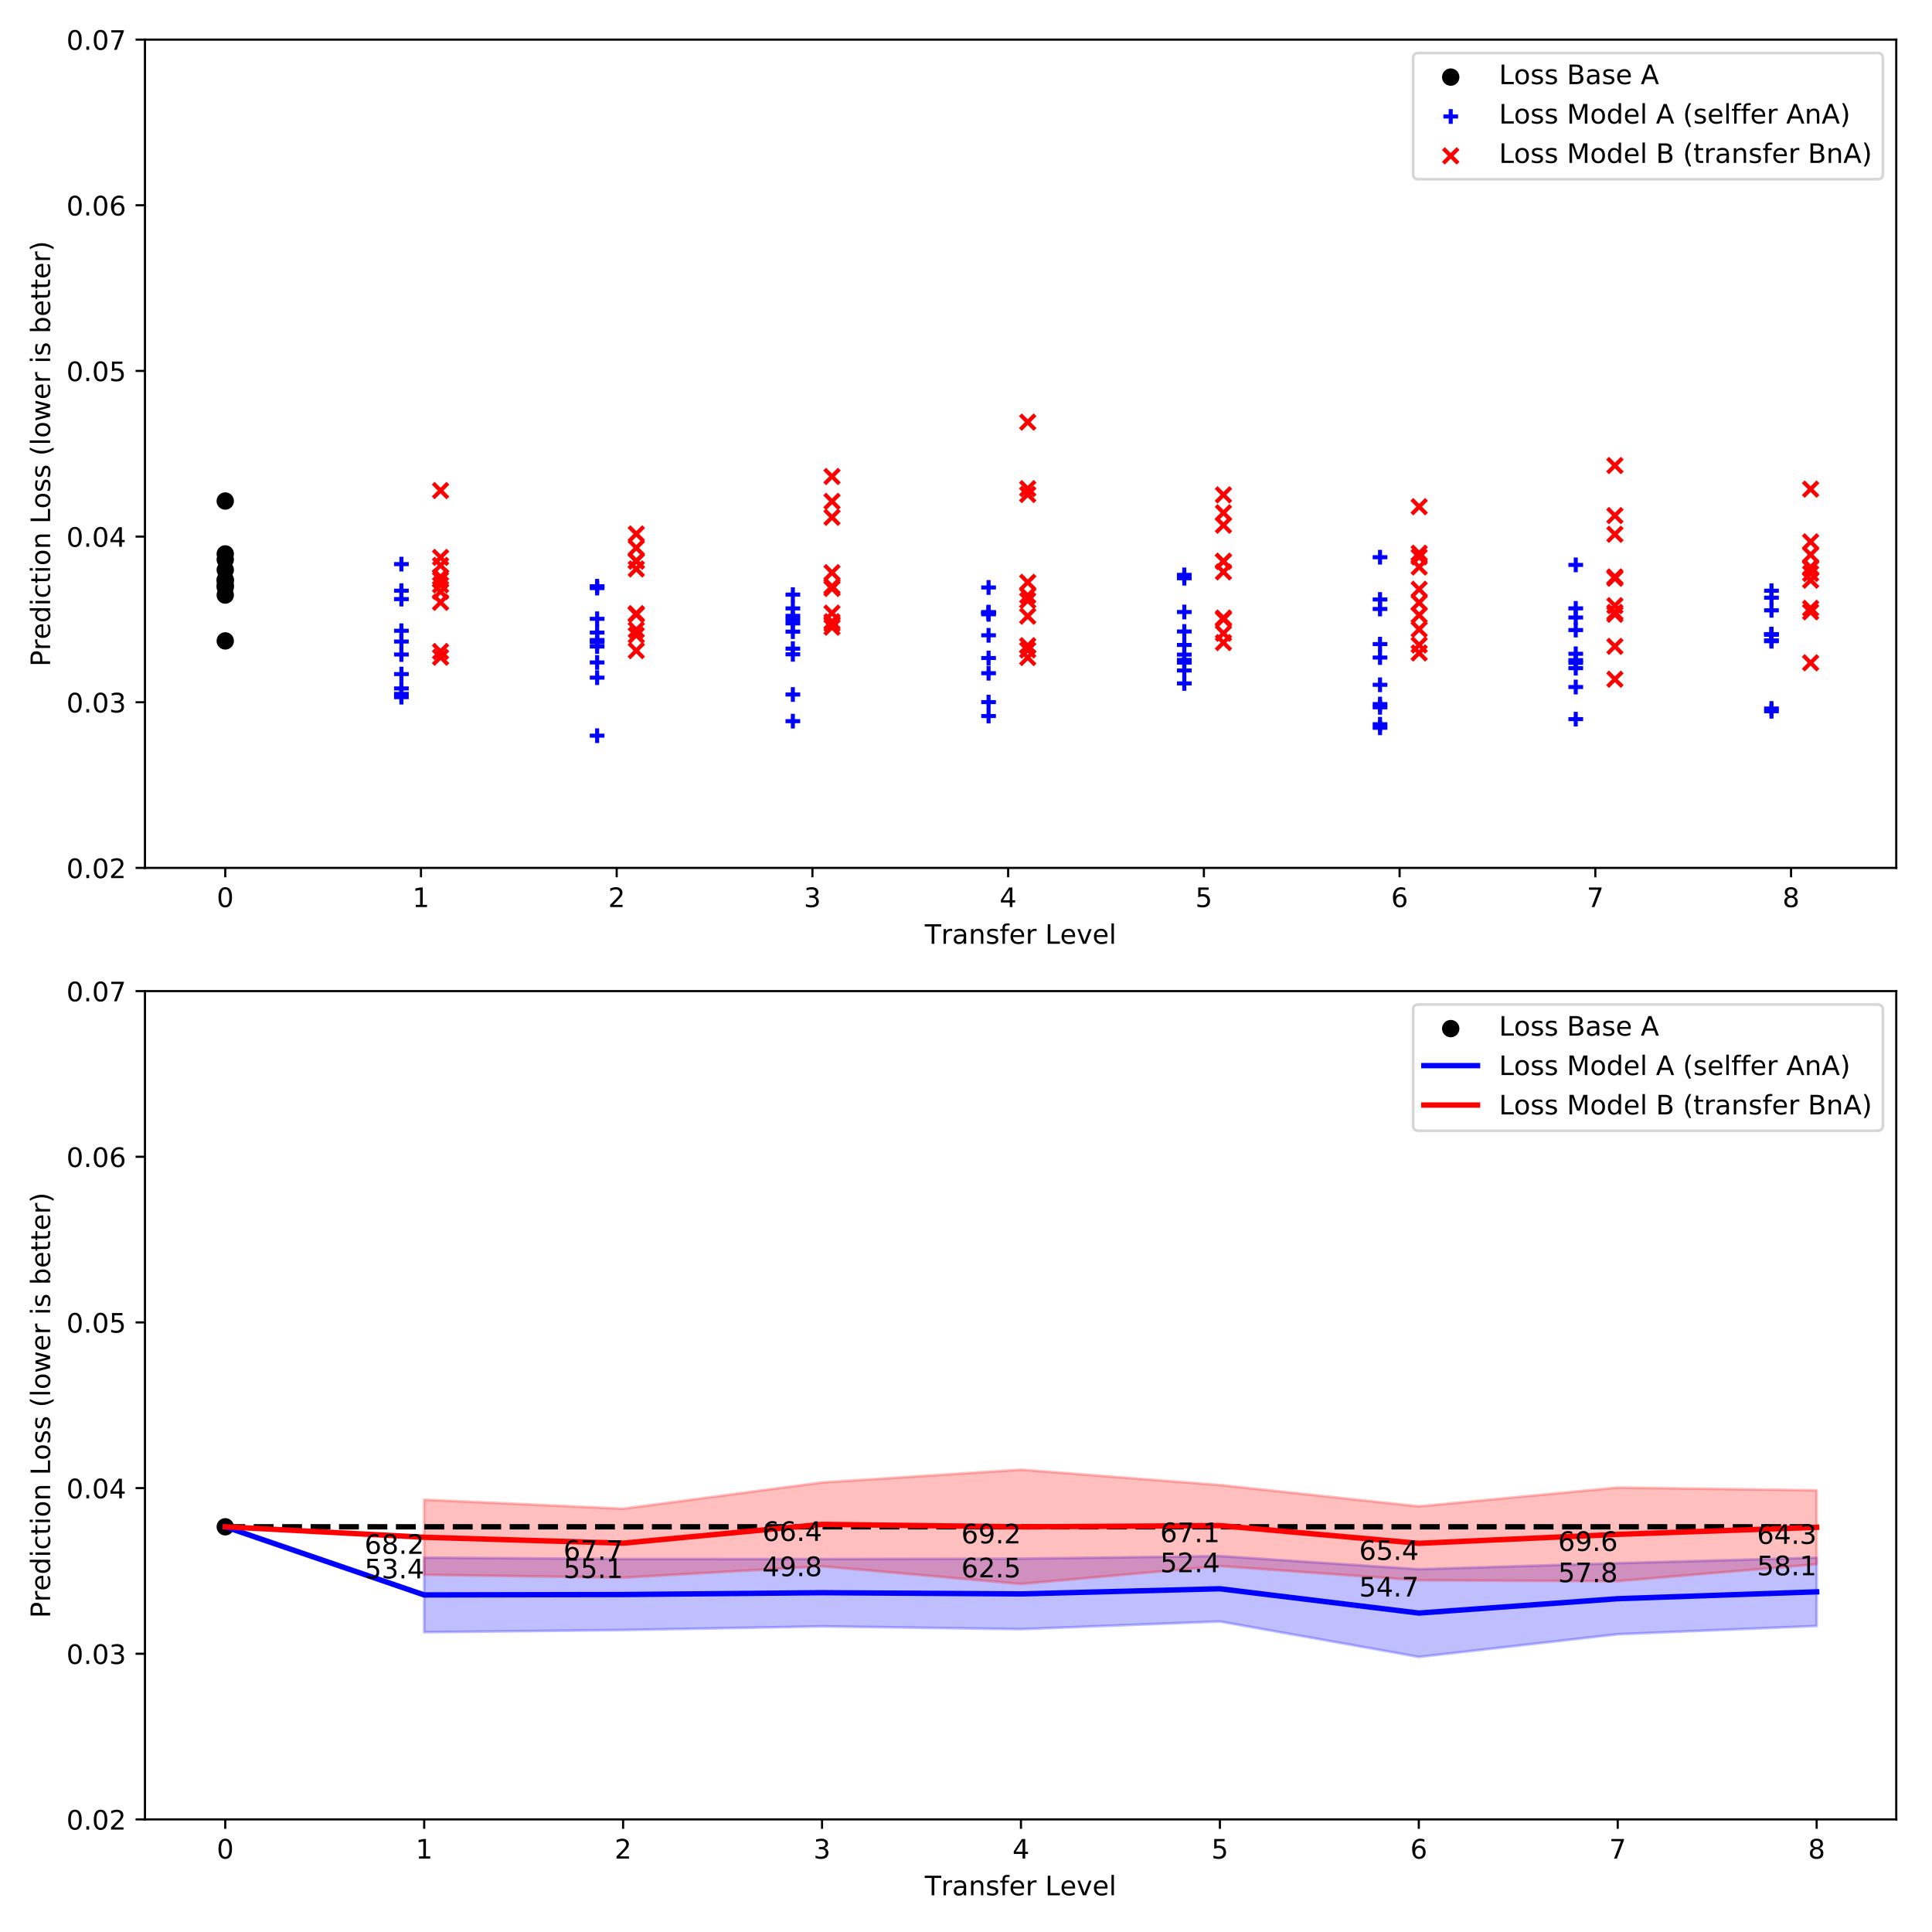 <?xml version="1.0" encoding="utf-8" standalone="no"?>
<!DOCTYPE svg PUBLIC "-//W3C//DTD SVG 1.1//EN"
  "http://www.w3.org/Graphics/SVG/1.1/DTD/svg11.dtd">
<!-- Created with matplotlib (https://matplotlib.org/) -->
<svg height="720pt" version="1.1" viewBox="0 0 720 720" width="720pt" xmlns="http://www.w3.org/2000/svg" xmlns:xlink="http://www.w3.org/1999/xlink">
 <defs>
  <style type="text/css">
*{stroke-linecap:butt;stroke-linejoin:round;}
  </style>
 </defs>
 <g id="figure_1">
  <g id="patch_1">
   <path d="M 0 720 
L 720 720 
L 720 0 
L 0 0 
z
" style="fill:#ffffff;"/>
  </g>
  <g id="axes_1">
   <g id="patch_2">
    <path d="M 54.02 323.44 
L 706.68 323.44 
L 706.68 14.76 
L 54.02 14.76 
z
" style="fill:#ffffff;"/>
   </g>
   <g id="PathCollection_1">
    <defs>
     <path d="M 0 2.739 
C 0.726 2.739 1.423 2.45 1.936 1.936 
C 2.45 1.423 2.739 0.726 2.739 0 
C 2.739 -0.726 2.45 -1.423 1.936 -1.936 
C 1.423 -2.45 0.726 -2.739 0 -2.739 
C -0.726 -2.739 -1.423 -2.45 -1.936 -1.936 
C -2.45 -1.423 -2.739 -0.726 -2.739 0 
C -2.739 0.726 -2.45 1.423 -1.936 1.936 
C -1.423 2.45 -0.726 2.739 0 2.739 
z
" id="m072a2e6630" style="stroke:#000000;"/>
    </defs>
    <g clip-path="url(#pd62bbe09bc)">
     <use style="stroke:#000000;" x="83.944" xlink:href="#m072a2e6630" y="216.041"/>
     <use style="stroke:#000000;" x="83.944" xlink:href="#m072a2e6630" y="206.421"/>
     <use style="stroke:#000000;" x="83.944" xlink:href="#m072a2e6630" y="218.807"/>
     <use style="stroke:#000000;" x="83.944" xlink:href="#m072a2e6630" y="221.764"/>
     <use style="stroke:#000000;" x="83.944" xlink:href="#m072a2e6630" y="218.111"/>
     <use style="stroke:#000000;" x="83.944" xlink:href="#m072a2e6630" y="238.848"/>
     <use style="stroke:#000000;" x="83.944" xlink:href="#m072a2e6630" y="208.525"/>
     <use style="stroke:#000000;" x="83.944" xlink:href="#m072a2e6630" y="212.378"/>
     <use style="stroke:#000000;" x="83.944" xlink:href="#m072a2e6630" y="186.72"/>
     <use style="stroke:#000000;" x="83.944" xlink:href="#m072a2e6630" y="216.326"/>
    </g>
   </g>
   <g id="PathCollection_2">
    <defs>
     <path d="M -2.739 0 
L 2.739 0 
M 0 2.739 
L 0 -2.739 
" id="mae993f1ac3" style="stroke:#0000ff;stroke-width:1.5;"/>
    </defs>
    <g clip-path="url(#pd62bbe09bc)">
     <use style="fill:#0000ff;stroke:#0000ff;stroke-width:1.5;" x="149.591" xlink:href="#mae993f1ac3" y="243.92"/>
     <use style="fill:#0000ff;stroke:#0000ff;stroke-width:1.5;" x="149.591" xlink:href="#mae993f1ac3" y="251.206"/>
     <use style="fill:#0000ff;stroke:#0000ff;stroke-width:1.5;" x="149.591" xlink:href="#mae993f1ac3" y="258.582"/>
     <use style="fill:#0000ff;stroke:#0000ff;stroke-width:1.5;" x="149.591" xlink:href="#mae993f1ac3" y="210.231"/>
     <use style="fill:#0000ff;stroke:#0000ff;stroke-width:1.5;" x="149.591" xlink:href="#mae993f1ac3" y="235.059"/>
     <use style="fill:#0000ff;stroke:#0000ff;stroke-width:1.5;" x="149.591" xlink:href="#mae993f1ac3" y="259.813"/>
     <use style="fill:#0000ff;stroke:#0000ff;stroke-width:1.5;" x="149.591" xlink:href="#mae993f1ac3" y="256.56"/>
     <use style="fill:#0000ff;stroke:#0000ff;stroke-width:1.5;" x="149.591" xlink:href="#mae993f1ac3" y="239.081"/>
     <use style="fill:#0000ff;stroke:#0000ff;stroke-width:1.5;" x="149.591" xlink:href="#mae993f1ac3" y="220.129"/>
     <use style="fill:#0000ff;stroke:#0000ff;stroke-width:1.5;" x="149.591" xlink:href="#mae993f1ac3" y="223.268"/>
    </g>
   </g>
   <g id="PathCollection_3">
    <g clip-path="url(#pd62bbe09bc)">
     <use style="fill:#0000ff;stroke:#0000ff;stroke-width:1.5;" x="222.532" xlink:href="#mae993f1ac3" y="230.606"/>
     <use style="fill:#0000ff;stroke:#0000ff;stroke-width:1.5;" x="222.532" xlink:href="#mae993f1ac3" y="235.745"/>
     <use style="fill:#0000ff;stroke:#0000ff;stroke-width:1.5;" x="222.532" xlink:href="#mae993f1ac3" y="239.335"/>
     <use style="fill:#0000ff;stroke:#0000ff;stroke-width:1.5;" x="222.532" xlink:href="#mae993f1ac3" y="219.16"/>
     <use style="fill:#0000ff;stroke:#0000ff;stroke-width:1.5;" x="222.532" xlink:href="#mae993f1ac3" y="246.871"/>
     <use style="fill:#0000ff;stroke:#0000ff;stroke-width:1.5;" x="222.532" xlink:href="#mae993f1ac3" y="252.541"/>
     <use style="fill:#0000ff;stroke:#0000ff;stroke-width:1.5;" x="222.532" xlink:href="#mae993f1ac3" y="274.165"/>
     <use style="fill:#0000ff;stroke:#0000ff;stroke-width:1.5;" x="222.532" xlink:href="#mae993f1ac3" y="238.518"/>
     <use style="fill:#0000ff;stroke:#0000ff;stroke-width:1.5;" x="222.532" xlink:href="#mae993f1ac3" y="240.931"/>
     <use style="fill:#0000ff;stroke:#0000ff;stroke-width:1.5;" x="222.532" xlink:href="#mae993f1ac3" y="218.475"/>
    </g>
   </g>
   <g id="PathCollection_4">
    <g clip-path="url(#pd62bbe09bc)">
     <use style="fill:#0000ff;stroke:#0000ff;stroke-width:1.5;" x="295.473" xlink:href="#mae993f1ac3" y="229.494"/>
     <use style="fill:#0000ff;stroke:#0000ff;stroke-width:1.5;" x="295.473" xlink:href="#mae993f1ac3" y="241.725"/>
     <use style="fill:#0000ff;stroke:#0000ff;stroke-width:1.5;" x="295.473" xlink:href="#mae993f1ac3" y="243.841"/>
     <use style="fill:#0000ff;stroke:#0000ff;stroke-width:1.5;" x="295.473" xlink:href="#mae993f1ac3" y="221.596"/>
     <use style="fill:#0000ff;stroke:#0000ff;stroke-width:1.5;" x="295.473" xlink:href="#mae993f1ac3" y="232.318"/>
     <use style="fill:#0000ff;stroke:#0000ff;stroke-width:1.5;" x="295.473" xlink:href="#mae993f1ac3" y="235.389"/>
     <use style="fill:#0000ff;stroke:#0000ff;stroke-width:1.5;" x="295.473" xlink:href="#mae993f1ac3" y="268.753"/>
     <use style="fill:#0000ff;stroke:#0000ff;stroke-width:1.5;" x="295.473" xlink:href="#mae993f1ac3" y="258.82"/>
     <use style="fill:#0000ff;stroke:#0000ff;stroke-width:1.5;" x="295.473" xlink:href="#mae993f1ac3" y="226.726"/>
     <use style="fill:#0000ff;stroke:#0000ff;stroke-width:1.5;" x="295.473" xlink:href="#mae993f1ac3" y="230.889"/>
    </g>
   </g>
   <g id="PathCollection_5">
    <g clip-path="url(#pd62bbe09bc)">
     <use style="fill:#0000ff;stroke:#0000ff;stroke-width:1.5;" x="368.414" xlink:href="#mae993f1ac3" y="236.763"/>
     <use style="fill:#0000ff;stroke:#0000ff;stroke-width:1.5;" x="368.414" xlink:href="#mae993f1ac3" y="228.4"/>
     <use style="fill:#0000ff;stroke:#0000ff;stroke-width:1.5;" x="368.414" xlink:href="#mae993f1ac3" y="266.839"/>
     <use style="fill:#0000ff;stroke:#0000ff;stroke-width:1.5;" x="368.414" xlink:href="#mae993f1ac3" y="218.937"/>
     <use style="fill:#0000ff;stroke:#0000ff;stroke-width:1.5;" x="368.414" xlink:href="#mae993f1ac3" y="228.328"/>
     <use style="fill:#0000ff;stroke:#0000ff;stroke-width:1.5;" x="368.414" xlink:href="#mae993f1ac3" y="250.887"/>
     <use style="fill:#0000ff;stroke:#0000ff;stroke-width:1.5;" x="368.414" xlink:href="#mae993f1ac3" y="261.659"/>
     <use style="fill:#0000ff;stroke:#0000ff;stroke-width:1.5;" x="368.414" xlink:href="#mae993f1ac3" y="245.215"/>
     <use style="fill:#0000ff;stroke:#0000ff;stroke-width:1.5;" x="368.414" xlink:href="#mae993f1ac3" y="228.104"/>
     <use style="fill:#0000ff;stroke:#0000ff;stroke-width:1.5;" x="368.414" xlink:href="#mae993f1ac3" y="228.946"/>
    </g>
   </g>
   <g id="PathCollection_6">
    <g clip-path="url(#pd62bbe09bc)">
     <use style="fill:#0000ff;stroke:#0000ff;stroke-width:1.5;" x="441.354" xlink:href="#mae993f1ac3" y="235.335"/>
     <use style="fill:#0000ff;stroke:#0000ff;stroke-width:1.5;" x="441.354" xlink:href="#mae993f1ac3" y="245.94"/>
     <use style="fill:#0000ff;stroke:#0000ff;stroke-width:1.5;" x="441.354" xlink:href="#mae993f1ac3" y="246.937"/>
     <use style="fill:#0000ff;stroke:#0000ff;stroke-width:1.5;" x="441.354" xlink:href="#mae993f1ac3" y="214.241"/>
     <use style="fill:#0000ff;stroke:#0000ff;stroke-width:1.5;" x="441.354" xlink:href="#mae993f1ac3" y="240.339"/>
     <use style="fill:#0000ff;stroke:#0000ff;stroke-width:1.5;" x="441.354" xlink:href="#mae993f1ac3" y="249.868"/>
     <use style="fill:#0000ff;stroke:#0000ff;stroke-width:1.5;" x="441.354" xlink:href="#mae993f1ac3" y="254.688"/>
     <use style="fill:#0000ff;stroke:#0000ff;stroke-width:1.5;" x="441.354" xlink:href="#mae993f1ac3" y="243.947"/>
     <use style="fill:#0000ff;stroke:#0000ff;stroke-width:1.5;" x="441.354" xlink:href="#mae993f1ac3" y="228.076"/>
     <use style="fill:#0000ff;stroke:#0000ff;stroke-width:1.5;" x="441.354" xlink:href="#mae993f1ac3" y="215.49"/>
    </g>
   </g>
   <g id="PathCollection_7">
    <g clip-path="url(#pd62bbe09bc)">
     <use style="fill:#0000ff;stroke:#0000ff;stroke-width:1.5;" x="514.295" xlink:href="#mae993f1ac3" y="263.597"/>
     <use style="fill:#0000ff;stroke:#0000ff;stroke-width:1.5;" x="514.295" xlink:href="#mae993f1ac3" y="240.043"/>
     <use style="fill:#0000ff;stroke:#0000ff;stroke-width:1.5;" x="514.295" xlink:href="#mae993f1ac3" y="271.225"/>
     <use style="fill:#0000ff;stroke:#0000ff;stroke-width:1.5;" x="514.295" xlink:href="#mae993f1ac3" y="207.658"/>
     <use style="fill:#0000ff;stroke:#0000ff;stroke-width:1.5;" x="514.295" xlink:href="#mae993f1ac3" y="226.945"/>
     <use style="fill:#0000ff;stroke:#0000ff;stroke-width:1.5;" x="514.295" xlink:href="#mae993f1ac3" y="262.382"/>
     <use style="fill:#0000ff;stroke:#0000ff;stroke-width:1.5;" x="514.295" xlink:href="#mae993f1ac3" y="269.905"/>
     <use style="fill:#0000ff;stroke:#0000ff;stroke-width:1.5;" x="514.295" xlink:href="#mae993f1ac3" y="255.198"/>
     <use style="fill:#0000ff;stroke:#0000ff;stroke-width:1.5;" x="514.295" xlink:href="#mae993f1ac3" y="245.057"/>
     <use style="fill:#0000ff;stroke:#0000ff;stroke-width:1.5;" x="514.295" xlink:href="#mae993f1ac3" y="223.413"/>
    </g>
   </g>
   <g id="PathCollection_8">
    <g clip-path="url(#pd62bbe09bc)">
     <use style="fill:#0000ff;stroke:#0000ff;stroke-width:1.5;" x="587.236" xlink:href="#mae993f1ac3" y="243.641"/>
     <use style="fill:#0000ff;stroke:#0000ff;stroke-width:1.5;" x="587.236" xlink:href="#mae993f1ac3" y="249.007"/>
     <use style="fill:#0000ff;stroke:#0000ff;stroke-width:1.5;" x="587.236" xlink:href="#mae993f1ac3" y="247.049"/>
     <use style="fill:#0000ff;stroke:#0000ff;stroke-width:1.5;" x="587.236" xlink:href="#mae993f1ac3" y="210.521"/>
     <use style="fill:#0000ff;stroke:#0000ff;stroke-width:1.5;" x="587.236" xlink:href="#mae993f1ac3" y="234.806"/>
     <use style="fill:#0000ff;stroke:#0000ff;stroke-width:1.5;" x="587.236" xlink:href="#mae993f1ac3" y="256.029"/>
     <use style="fill:#0000ff;stroke:#0000ff;stroke-width:1.5;" x="587.236" xlink:href="#mae993f1ac3" y="268"/>
     <use style="fill:#0000ff;stroke:#0000ff;stroke-width:1.5;" x="587.236" xlink:href="#mae993f1ac3" y="246.005"/>
     <use style="fill:#0000ff;stroke:#0000ff;stroke-width:1.5;" x="587.236" xlink:href="#mae993f1ac3" y="230.123"/>
     <use style="fill:#0000ff;stroke:#0000ff;stroke-width:1.5;" x="587.236" xlink:href="#mae993f1ac3" y="226.721"/>
    </g>
   </g>
   <g id="PathCollection_9">
    <g clip-path="url(#pd62bbe09bc)">
     <use style="fill:#0000ff;stroke:#0000ff;stroke-width:1.5;" x="660.177" xlink:href="#mae993f1ac3" y="238.652"/>
     <use style="fill:#0000ff;stroke:#0000ff;stroke-width:1.5;" x="660.177" xlink:href="#mae993f1ac3" y="236.307"/>
     <use style="fill:#0000ff;stroke:#0000ff;stroke-width:1.5;" x="660.177" xlink:href="#mae993f1ac3" y="238.969"/>
     <use style="fill:#0000ff;stroke:#0000ff;stroke-width:1.5;" x="660.177" xlink:href="#mae993f1ac3" y="220.139"/>
     <use style="fill:#0000ff;stroke:#0000ff;stroke-width:1.5;" x="660.177" xlink:href="#mae993f1ac3" y="236.565"/>
     <use style="fill:#0000ff;stroke:#0000ff;stroke-width:1.5;" x="660.177" xlink:href="#mae993f1ac3" y="264.034"/>
     <use style="fill:#0000ff;stroke:#0000ff;stroke-width:1.5;" x="660.177" xlink:href="#mae993f1ac3" y="265.06"/>
     <use style="fill:#0000ff;stroke:#0000ff;stroke-width:1.5;" x="660.177" xlink:href="#mae993f1ac3" y="236.373"/>
     <use style="fill:#0000ff;stroke:#0000ff;stroke-width:1.5;" x="660.177" xlink:href="#mae993f1ac3" y="222.749"/>
     <use style="fill:#0000ff;stroke:#0000ff;stroke-width:1.5;" x="660.177" xlink:href="#mae993f1ac3" y="227.453"/>
    </g>
   </g>
   <g id="PathCollection_10">
    <defs>
     <path d="M -2.739 2.739 
L 2.739 -2.739 
M -2.739 -2.739 
L 2.739 2.739 
" id="mcc434bc356" style="stroke:#ff0000;stroke-width:1.5;"/>
    </defs>
    <g clip-path="url(#pd62bbe09bc)">
     <use style="fill:#ff0000;stroke:#ff0000;stroke-width:1.5;" x="164.179" xlink:href="#mcc434bc356" y="215.034"/>
     <use style="fill:#ff0000;stroke:#ff0000;stroke-width:1.5;" x="164.179" xlink:href="#mcc434bc356" y="244.927"/>
     <use style="fill:#ff0000;stroke:#ff0000;stroke-width:1.5;" x="164.179" xlink:href="#mcc434bc356" y="224.467"/>
     <use style="fill:#ff0000;stroke:#ff0000;stroke-width:1.5;" x="164.179" xlink:href="#mcc434bc356" y="220.456"/>
     <use style="fill:#ff0000;stroke:#ff0000;stroke-width:1.5;" x="164.179" xlink:href="#mcc434bc356" y="182.818"/>
     <use style="fill:#ff0000;stroke:#ff0000;stroke-width:1.5;" x="164.179" xlink:href="#mcc434bc356" y="217.975"/>
     <use style="fill:#ff0000;stroke:#ff0000;stroke-width:1.5;" x="164.179" xlink:href="#mcc434bc356" y="210.715"/>
     <use style="fill:#ff0000;stroke:#ff0000;stroke-width:1.5;" x="164.179" xlink:href="#mcc434bc356" y="242.793"/>
     <use style="fill:#ff0000;stroke:#ff0000;stroke-width:1.5;" x="164.179" xlink:href="#mcc434bc356" y="207.733"/>
     <use style="fill:#ff0000;stroke:#ff0000;stroke-width:1.5;" x="164.179" xlink:href="#mcc434bc356" y="216"/>
    </g>
   </g>
   <g id="PathCollection_11">
    <g clip-path="url(#pd62bbe09bc)">
     <use style="fill:#ff0000;stroke:#ff0000;stroke-width:1.5;" x="237.12" xlink:href="#mcc434bc356" y="236.728"/>
     <use style="fill:#ff0000;stroke:#ff0000;stroke-width:1.5;" x="237.12" xlink:href="#mcc434bc356" y="234.734"/>
     <use style="fill:#ff0000;stroke:#ff0000;stroke-width:1.5;" x="237.12" xlink:href="#mcc434bc356" y="242.466"/>
     <use style="fill:#ff0000;stroke:#ff0000;stroke-width:1.5;" x="237.12" xlink:href="#mcc434bc356" y="209.109"/>
     <use style="fill:#ff0000;stroke:#ff0000;stroke-width:1.5;" x="237.12" xlink:href="#mcc434bc356" y="212.029"/>
     <use style="fill:#ff0000;stroke:#ff0000;stroke-width:1.5;" x="237.12" xlink:href="#mcc434bc356" y="198.989"/>
     <use style="fill:#ff0000;stroke:#ff0000;stroke-width:1.5;" x="237.12" xlink:href="#mcc434bc356" y="209.069"/>
     <use style="fill:#ff0000;stroke:#ff0000;stroke-width:1.5;" x="237.12" xlink:href="#mcc434bc356" y="229.023"/>
     <use style="fill:#ff0000;stroke:#ff0000;stroke-width:1.5;" x="237.12" xlink:href="#mcc434bc356" y="204.173"/>
     <use style="fill:#ff0000;stroke:#ff0000;stroke-width:1.5;" x="237.12" xlink:href="#mcc434bc356" y="228.684"/>
    </g>
   </g>
   <g id="PathCollection_12">
    <g clip-path="url(#pd62bbe09bc)">
     <use style="fill:#ff0000;stroke:#ff0000;stroke-width:1.5;" x="310.061" xlink:href="#mcc434bc356" y="192.789"/>
     <use style="fill:#ff0000;stroke:#ff0000;stroke-width:1.5;" x="310.061" xlink:href="#mcc434bc356" y="218.539"/>
     <use style="fill:#ff0000;stroke:#ff0000;stroke-width:1.5;" x="310.061" xlink:href="#mcc434bc356" y="228.486"/>
     <use style="fill:#ff0000;stroke:#ff0000;stroke-width:1.5;" x="310.061" xlink:href="#mcc434bc356" y="219.306"/>
     <use style="fill:#ff0000;stroke:#ff0000;stroke-width:1.5;" x="310.061" xlink:href="#mcc434bc356" y="213.402"/>
     <use style="fill:#ff0000;stroke:#ff0000;stroke-width:1.5;" x="310.061" xlink:href="#mcc434bc356" y="177.569"/>
     <use style="fill:#ff0000;stroke:#ff0000;stroke-width:1.5;" x="310.061" xlink:href="#mcc434bc356" y="186.858"/>
     <use style="fill:#ff0000;stroke:#ff0000;stroke-width:1.5;" x="310.061" xlink:href="#mcc434bc356" y="232.484"/>
     <use style="fill:#ff0000;stroke:#ff0000;stroke-width:1.5;" x="310.061" xlink:href="#mcc434bc356" y="233.755"/>
     <use style="fill:#ff0000;stroke:#ff0000;stroke-width:1.5;" x="310.061" xlink:href="#mcc434bc356" y="231.692"/>
    </g>
   </g>
   <g id="PathCollection_13">
    <g clip-path="url(#pd62bbe09bc)">
     <use style="fill:#ff0000;stroke:#ff0000;stroke-width:1.5;" x="383.002" xlink:href="#mcc434bc356" y="157.319"/>
     <use style="fill:#ff0000;stroke:#ff0000;stroke-width:1.5;" x="383.002" xlink:href="#mcc434bc356" y="221.95"/>
     <use style="fill:#ff0000;stroke:#ff0000;stroke-width:1.5;" x="383.002" xlink:href="#mcc434bc356" y="223.789"/>
     <use style="fill:#ff0000;stroke:#ff0000;stroke-width:1.5;" x="383.002" xlink:href="#mcc434bc356" y="242.233"/>
     <use style="fill:#ff0000;stroke:#ff0000;stroke-width:1.5;" x="383.002" xlink:href="#mcc434bc356" y="182.113"/>
     <use style="fill:#ff0000;stroke:#ff0000;stroke-width:1.5;" x="383.002" xlink:href="#mcc434bc356" y="184.282"/>
     <use style="fill:#ff0000;stroke:#ff0000;stroke-width:1.5;" x="383.002" xlink:href="#mcc434bc356" y="217.015"/>
     <use style="fill:#ff0000;stroke:#ff0000;stroke-width:1.5;" x="383.002" xlink:href="#mcc434bc356" y="245.039"/>
     <use style="fill:#ff0000;stroke:#ff0000;stroke-width:1.5;" x="383.002" xlink:href="#mcc434bc356" y="240.627"/>
     <use style="fill:#ff0000;stroke:#ff0000;stroke-width:1.5;" x="383.002" xlink:href="#mcc434bc356" y="229.635"/>
    </g>
   </g>
   <g id="PathCollection_14">
    <g clip-path="url(#pd62bbe09bc)">
     <use style="fill:#ff0000;stroke:#ff0000;stroke-width:1.5;" x="455.943" xlink:href="#mcc434bc356" y="184.409"/>
     <use style="fill:#ff0000;stroke:#ff0000;stroke-width:1.5;" x="455.943" xlink:href="#mcc434bc356" y="239.474"/>
     <use style="fill:#ff0000;stroke:#ff0000;stroke-width:1.5;" x="455.943" xlink:href="#mcc434bc356" y="230.325"/>
     <use style="fill:#ff0000;stroke:#ff0000;stroke-width:1.5;" x="455.943" xlink:href="#mcc434bc356" y="195.731"/>
     <use style="fill:#ff0000;stroke:#ff0000;stroke-width:1.5;" x="455.943" xlink:href="#mcc434bc356" y="209.155"/>
     <use style="fill:#ff0000;stroke:#ff0000;stroke-width:1.5;" x="455.943" xlink:href="#mcc434bc356" y="213.14"/>
     <use style="fill:#ff0000;stroke:#ff0000;stroke-width:1.5;" x="455.943" xlink:href="#mcc434bc356" y="230.774"/>
     <use style="fill:#ff0000;stroke:#ff0000;stroke-width:1.5;" x="455.943" xlink:href="#mcc434bc356" y="209.234"/>
     <use style="fill:#ff0000;stroke:#ff0000;stroke-width:1.5;" x="455.943" xlink:href="#mcc434bc356" y="191.107"/>
     <use style="fill:#ff0000;stroke:#ff0000;stroke-width:1.5;" x="455.943" xlink:href="#mcc434bc356" y="236.018"/>
    </g>
   </g>
   <g id="PathCollection_15">
    <g clip-path="url(#pd62bbe09bc)">
     <use style="fill:#ff0000;stroke:#ff0000;stroke-width:1.5;" x="528.883" xlink:href="#mcc434bc356" y="224.583"/>
     <use style="fill:#ff0000;stroke:#ff0000;stroke-width:1.5;" x="528.883" xlink:href="#mcc434bc356" y="240.38"/>
     <use style="fill:#ff0000;stroke:#ff0000;stroke-width:1.5;" x="528.883" xlink:href="#mcc434bc356" y="188.838"/>
     <use style="fill:#ff0000;stroke:#ff0000;stroke-width:1.5;" x="528.883" xlink:href="#mcc434bc356" y="207.549"/>
     <use style="fill:#ff0000;stroke:#ff0000;stroke-width:1.5;" x="528.883" xlink:href="#mcc434bc356" y="206.165"/>
     <use style="fill:#ff0000;stroke:#ff0000;stroke-width:1.5;" x="528.883" xlink:href="#mcc434bc356" y="211.323"/>
     <use style="fill:#ff0000;stroke:#ff0000;stroke-width:1.5;" x="528.883" xlink:href="#mcc434bc356" y="234.508"/>
     <use style="fill:#ff0000;stroke:#ff0000;stroke-width:1.5;" x="528.883" xlink:href="#mcc434bc356" y="229.229"/>
     <use style="fill:#ff0000;stroke:#ff0000;stroke-width:1.5;" x="528.883" xlink:href="#mcc434bc356" y="243.34"/>
     <use style="fill:#ff0000;stroke:#ff0000;stroke-width:1.5;" x="528.883" xlink:href="#mcc434bc356" y="219.605"/>
    </g>
   </g>
   <g id="PathCollection_16">
    <g clip-path="url(#pd62bbe09bc)">
     <use style="fill:#ff0000;stroke:#ff0000;stroke-width:1.5;" x="601.824" xlink:href="#mcc434bc356" y="215.511"/>
     <use style="fill:#ff0000;stroke:#ff0000;stroke-width:1.5;" x="601.824" xlink:href="#mcc434bc356" y="240.878"/>
     <use style="fill:#ff0000;stroke:#ff0000;stroke-width:1.5;" x="601.824" xlink:href="#mcc434bc356" y="228.21"/>
     <use style="fill:#ff0000;stroke:#ff0000;stroke-width:1.5;" x="601.824" xlink:href="#mcc434bc356" y="228.928"/>
     <use style="fill:#ff0000;stroke:#ff0000;stroke-width:1.5;" x="601.824" xlink:href="#mcc434bc356" y="192.144"/>
     <use style="fill:#ff0000;stroke:#ff0000;stroke-width:1.5;" x="601.824" xlink:href="#mcc434bc356" y="173.494"/>
     <use style="fill:#ff0000;stroke:#ff0000;stroke-width:1.5;" x="601.824" xlink:href="#mcc434bc356" y="214.998"/>
     <use style="fill:#ff0000;stroke:#ff0000;stroke-width:1.5;" x="601.824" xlink:href="#mcc434bc356" y="253.13"/>
     <use style="fill:#ff0000;stroke:#ff0000;stroke-width:1.5;" x="601.824" xlink:href="#mcc434bc356" y="199.122"/>
     <use style="fill:#ff0000;stroke:#ff0000;stroke-width:1.5;" x="601.824" xlink:href="#mcc434bc356" y="225.709"/>
    </g>
   </g>
   <g id="PathCollection_17">
    <g clip-path="url(#pd62bbe09bc)">
     <use style="fill:#ff0000;stroke:#ff0000;stroke-width:1.5;" x="674.765" xlink:href="#mcc434bc356" y="211.387"/>
     <use style="fill:#ff0000;stroke:#ff0000;stroke-width:1.5;" x="674.765" xlink:href="#mcc434bc356" y="247.011"/>
     <use style="fill:#ff0000;stroke:#ff0000;stroke-width:1.5;" x="674.765" xlink:href="#mcc434bc356" y="201.919"/>
     <use style="fill:#ff0000;stroke:#ff0000;stroke-width:1.5;" x="674.765" xlink:href="#mcc434bc356" y="211.799"/>
     <use style="fill:#ff0000;stroke:#ff0000;stroke-width:1.5;" x="674.765" xlink:href="#mcc434bc356" y="228.03"/>
     <use style="fill:#ff0000;stroke:#ff0000;stroke-width:1.5;" x="674.765" xlink:href="#mcc434bc356" y="182.283"/>
     <use style="fill:#ff0000;stroke:#ff0000;stroke-width:1.5;" x="674.765" xlink:href="#mcc434bc356" y="206.74"/>
     <use style="fill:#ff0000;stroke:#ff0000;stroke-width:1.5;" x="674.765" xlink:href="#mcc434bc356" y="216.229"/>
     <use style="fill:#ff0000;stroke:#ff0000;stroke-width:1.5;" x="674.765" xlink:href="#mcc434bc356" y="213.723"/>
     <use style="fill:#ff0000;stroke:#ff0000;stroke-width:1.5;" x="674.765" xlink:href="#mcc434bc356" y="226.701"/>
    </g>
   </g>
   <g id="matplotlib.axis_1">
    <g id="xtick_1">
     <g id="line2d_1">
      <defs>
       <path d="M 0 0 
L 0 3.5 
" id="m056d0f8258" style="stroke:#000000;stroke-width:0.8;"/>
      </defs>
      <g>
       <use style="stroke:#000000;stroke-width:0.8;" x="83.944" xlink:href="#m056d0f8258" y="323.44"/>
      </g>
     </g>
     <g id="text_1">
      <!-- 0 -->
      <defs>
       <path d="M 31.781 66.406 
Q 24.172 66.406 20.328 58.906 
Q 16.5 51.422 16.5 36.375 
Q 16.5 21.391 20.328 13.891 
Q 24.172 6.391 31.781 6.391 
Q 39.453 6.391 43.281 13.891 
Q 47.125 21.391 47.125 36.375 
Q 47.125 51.422 43.281 58.906 
Q 39.453 66.406 31.781 66.406 
z
M 31.781 74.219 
Q 44.047 74.219 50.516 64.516 
Q 56.984 54.828 56.984 36.375 
Q 56.984 17.969 50.516 8.266 
Q 44.047 -1.422 31.781 -1.422 
Q 19.531 -1.422 13.062 8.266 
Q 6.594 17.969 6.594 36.375 
Q 6.594 54.828 13.062 64.516 
Q 19.531 74.219 31.781 74.219 
z
" id="DejaVuSans-48"/>
      </defs>
      <g transform="translate(80.763 338.038)scale(0.1 -0.1)">
       <use xlink:href="#DejaVuSans-48"/>
      </g>
     </g>
    </g>
    <g id="xtick_2">
     <g id="line2d_2">
      <g>
       <use style="stroke:#000000;stroke-width:0.8;" x="156.885" xlink:href="#m056d0f8258" y="323.44"/>
      </g>
     </g>
     <g id="text_2">
      <!-- 1 -->
      <defs>
       <path d="M 12.406 8.297 
L 28.516 8.297 
L 28.516 63.922 
L 10.984 60.406 
L 10.984 69.391 
L 28.422 72.906 
L 38.281 72.906 
L 38.281 8.297 
L 54.391 8.297 
L 54.391 0 
L 12.406 0 
z
" id="DejaVuSans-49"/>
      </defs>
      <g transform="translate(153.704 338.038)scale(0.1 -0.1)">
       <use xlink:href="#DejaVuSans-49"/>
      </g>
     </g>
    </g>
    <g id="xtick_3">
     <g id="line2d_3">
      <g>
       <use style="stroke:#000000;stroke-width:0.8;" x="229.826" xlink:href="#m056d0f8258" y="323.44"/>
      </g>
     </g>
     <g id="text_3">
      <!-- 2 -->
      <defs>
       <path d="M 19.188 8.297 
L 53.609 8.297 
L 53.609 0 
L 7.328 0 
L 7.328 8.297 
Q 12.938 14.109 22.625 23.891 
Q 32.328 33.688 34.812 36.531 
Q 39.547 41.844 41.422 45.531 
Q 43.312 49.219 43.312 52.781 
Q 43.312 58.594 39.234 62.25 
Q 35.156 65.922 28.609 65.922 
Q 23.969 65.922 18.812 64.312 
Q 13.672 62.703 7.812 59.422 
L 7.812 69.391 
Q 13.766 71.781 18.938 73 
Q 24.125 74.219 28.422 74.219 
Q 39.75 74.219 46.484 68.547 
Q 53.219 62.891 53.219 53.422 
Q 53.219 48.922 51.531 44.891 
Q 49.859 40.875 45.406 35.406 
Q 44.188 33.984 37.641 27.219 
Q 31.109 20.453 19.188 8.297 
z
" id="DejaVuSans-50"/>
      </defs>
      <g transform="translate(226.645 338.038)scale(0.1 -0.1)">
       <use xlink:href="#DejaVuSans-50"/>
      </g>
     </g>
    </g>
    <g id="xtick_4">
     <g id="line2d_4">
      <g>
       <use style="stroke:#000000;stroke-width:0.8;" x="302.767" xlink:href="#m056d0f8258" y="323.44"/>
      </g>
     </g>
     <g id="text_4">
      <!-- 3 -->
      <defs>
       <path d="M 40.578 39.312 
Q 47.656 37.797 51.625 33 
Q 55.609 28.219 55.609 21.188 
Q 55.609 10.406 48.188 4.484 
Q 40.766 -1.422 27.094 -1.422 
Q 22.516 -1.422 17.656 -0.516 
Q 12.797 0.391 7.625 2.203 
L 7.625 11.719 
Q 11.719 9.328 16.594 8.109 
Q 21.484 6.891 26.812 6.891 
Q 36.078 6.891 40.938 10.547 
Q 45.797 14.203 45.797 21.188 
Q 45.797 27.641 41.281 31.266 
Q 36.766 34.906 28.719 34.906 
L 20.219 34.906 
L 20.219 43.016 
L 29.109 43.016 
Q 36.375 43.016 40.234 45.922 
Q 44.094 48.828 44.094 54.297 
Q 44.094 59.906 40.109 62.906 
Q 36.141 65.922 28.719 65.922 
Q 24.656 65.922 20.016 65.031 
Q 15.375 64.156 9.812 62.312 
L 9.812 71.094 
Q 15.438 72.656 20.344 73.438 
Q 25.25 74.219 29.594 74.219 
Q 40.828 74.219 47.359 69.109 
Q 53.906 64.016 53.906 55.328 
Q 53.906 49.266 50.438 45.094 
Q 46.969 40.922 40.578 39.312 
z
" id="DejaVuSans-51"/>
      </defs>
      <g transform="translate(299.585 338.038)scale(0.1 -0.1)">
       <use xlink:href="#DejaVuSans-51"/>
      </g>
     </g>
    </g>
    <g id="xtick_5">
     <g id="line2d_5">
      <g>
       <use style="stroke:#000000;stroke-width:0.8;" x="375.708" xlink:href="#m056d0f8258" y="323.44"/>
      </g>
     </g>
     <g id="text_5">
      <!-- 4 -->
      <defs>
       <path d="M 37.797 64.312 
L 12.891 25.391 
L 37.797 25.391 
z
M 35.203 72.906 
L 47.609 72.906 
L 47.609 25.391 
L 58.016 25.391 
L 58.016 17.188 
L 47.609 17.188 
L 47.609 0 
L 37.797 0 
L 37.797 17.188 
L 4.891 17.188 
L 4.891 26.703 
z
" id="DejaVuSans-52"/>
      </defs>
      <g transform="translate(372.526 338.038)scale(0.1 -0.1)">
       <use xlink:href="#DejaVuSans-52"/>
      </g>
     </g>
    </g>
    <g id="xtick_6">
     <g id="line2d_6">
      <g>
       <use style="stroke:#000000;stroke-width:0.8;" x="448.648" xlink:href="#m056d0f8258" y="323.44"/>
      </g>
     </g>
     <g id="text_6">
      <!-- 5 -->
      <defs>
       <path d="M 10.797 72.906 
L 49.516 72.906 
L 49.516 64.594 
L 19.828 64.594 
L 19.828 46.734 
Q 21.969 47.469 24.109 47.828 
Q 26.266 48.188 28.422 48.188 
Q 40.625 48.188 47.75 41.5 
Q 54.891 34.812 54.891 23.391 
Q 54.891 11.625 47.562 5.094 
Q 40.234 -1.422 26.906 -1.422 
Q 22.312 -1.422 17.547 -0.641 
Q 12.797 0.141 7.719 1.703 
L 7.719 11.625 
Q 12.109 9.234 16.797 8.062 
Q 21.484 6.891 26.703 6.891 
Q 35.156 6.891 40.078 11.328 
Q 45.016 15.766 45.016 23.391 
Q 45.016 31 40.078 35.438 
Q 35.156 39.891 26.703 39.891 
Q 22.75 39.891 18.812 39.016 
Q 14.891 38.141 10.797 36.281 
z
" id="DejaVuSans-53"/>
      </defs>
      <g transform="translate(445.467 338.038)scale(0.1 -0.1)">
       <use xlink:href="#DejaVuSans-53"/>
      </g>
     </g>
    </g>
    <g id="xtick_7">
     <g id="line2d_7">
      <g>
       <use style="stroke:#000000;stroke-width:0.8;" x="521.589" xlink:href="#m056d0f8258" y="323.44"/>
      </g>
     </g>
     <g id="text_7">
      <!-- 6 -->
      <defs>
       <path d="M 33.016 40.375 
Q 26.375 40.375 22.484 35.828 
Q 18.609 31.297 18.609 23.391 
Q 18.609 15.531 22.484 10.953 
Q 26.375 6.391 33.016 6.391 
Q 39.656 6.391 43.531 10.953 
Q 47.406 15.531 47.406 23.391 
Q 47.406 31.297 43.531 35.828 
Q 39.656 40.375 33.016 40.375 
z
M 52.594 71.297 
L 52.594 62.312 
Q 48.875 64.062 45.094 64.984 
Q 41.312 65.922 37.594 65.922 
Q 27.828 65.922 22.672 59.328 
Q 17.531 52.734 16.797 39.406 
Q 19.672 43.656 24.016 45.922 
Q 28.375 48.188 33.594 48.188 
Q 44.578 48.188 50.953 41.516 
Q 57.328 34.859 57.328 23.391 
Q 57.328 12.156 50.688 5.359 
Q 44.047 -1.422 33.016 -1.422 
Q 20.359 -1.422 13.672 8.266 
Q 6.984 17.969 6.984 36.375 
Q 6.984 53.656 15.188 63.938 
Q 23.391 74.219 37.203 74.219 
Q 40.922 74.219 44.703 73.484 
Q 48.484 72.75 52.594 71.297 
z
" id="DejaVuSans-54"/>
      </defs>
      <g transform="translate(518.408 338.038)scale(0.1 -0.1)">
       <use xlink:href="#DejaVuSans-54"/>
      </g>
     </g>
    </g>
    <g id="xtick_8">
     <g id="line2d_8">
      <g>
       <use style="stroke:#000000;stroke-width:0.8;" x="594.53" xlink:href="#m056d0f8258" y="323.44"/>
      </g>
     </g>
     <g id="text_8">
      <!-- 7 -->
      <defs>
       <path d="M 8.203 72.906 
L 55.078 72.906 
L 55.078 68.703 
L 28.609 0 
L 18.312 0 
L 43.219 64.594 
L 8.203 64.594 
z
" id="DejaVuSans-55"/>
      </defs>
      <g transform="translate(591.349 338.038)scale(0.1 -0.1)">
       <use xlink:href="#DejaVuSans-55"/>
      </g>
     </g>
    </g>
    <g id="xtick_9">
     <g id="line2d_9">
      <g>
       <use style="stroke:#000000;stroke-width:0.8;" x="667.471" xlink:href="#m056d0f8258" y="323.44"/>
      </g>
     </g>
     <g id="text_9">
      <!-- 8 -->
      <defs>
       <path d="M 31.781 34.625 
Q 24.75 34.625 20.719 30.859 
Q 16.703 27.094 16.703 20.516 
Q 16.703 13.922 20.719 10.156 
Q 24.75 6.391 31.781 6.391 
Q 38.812 6.391 42.859 10.172 
Q 46.922 13.969 46.922 20.516 
Q 46.922 27.094 42.891 30.859 
Q 38.875 34.625 31.781 34.625 
z
M 21.922 38.812 
Q 15.578 40.375 12.031 44.719 
Q 8.5 49.078 8.5 55.328 
Q 8.5 64.062 14.719 69.141 
Q 20.953 74.219 31.781 74.219 
Q 42.672 74.219 48.875 69.141 
Q 55.078 64.062 55.078 55.328 
Q 55.078 49.078 51.531 44.719 
Q 48 40.375 41.703 38.812 
Q 48.828 37.156 52.797 32.312 
Q 56.781 27.484 56.781 20.516 
Q 56.781 9.906 50.312 4.234 
Q 43.844 -1.422 31.781 -1.422 
Q 19.734 -1.422 13.25 4.234 
Q 6.781 9.906 6.781 20.516 
Q 6.781 27.484 10.781 32.312 
Q 14.797 37.156 21.922 38.812 
z
M 18.312 54.391 
Q 18.312 48.734 21.844 45.562 
Q 25.391 42.391 31.781 42.391 
Q 38.141 42.391 41.719 45.562 
Q 45.312 48.734 45.312 54.391 
Q 45.312 60.062 41.719 63.234 
Q 38.141 66.406 31.781 66.406 
Q 25.391 66.406 21.844 63.234 
Q 18.312 60.062 18.312 54.391 
z
" id="DejaVuSans-56"/>
      </defs>
      <g transform="translate(664.29 338.038)scale(0.1 -0.1)">
       <use xlink:href="#DejaVuSans-56"/>
      </g>
     </g>
    </g>
    <g id="text_10">
     <!-- Transfer Level -->
     <defs>
      <path d="M -0.297 72.906 
L 61.375 72.906 
L 61.375 64.594 
L 35.5 64.594 
L 35.5 0 
L 25.594 0 
L 25.594 64.594 
L -0.297 64.594 
z
" id="DejaVuSans-84"/>
      <path d="M 41.109 46.297 
Q 39.594 47.172 37.812 47.578 
Q 36.031 48 33.891 48 
Q 26.266 48 22.188 43.047 
Q 18.109 38.094 18.109 28.812 
L 18.109 0 
L 9.078 0 
L 9.078 54.688 
L 18.109 54.688 
L 18.109 46.188 
Q 20.953 51.172 25.484 53.578 
Q 30.031 56 36.531 56 
Q 37.453 56 38.578 55.875 
Q 39.703 55.766 41.062 55.516 
z
" id="DejaVuSans-114"/>
      <path d="M 34.281 27.484 
Q 23.391 27.484 19.188 25 
Q 14.984 22.516 14.984 16.5 
Q 14.984 11.719 18.141 8.906 
Q 21.297 6.109 26.703 6.109 
Q 34.188 6.109 38.703 11.406 
Q 43.219 16.703 43.219 25.484 
L 43.219 27.484 
z
M 52.203 31.203 
L 52.203 0 
L 43.219 0 
L 43.219 8.297 
Q 40.141 3.328 35.547 0.953 
Q 30.953 -1.422 24.312 -1.422 
Q 15.922 -1.422 10.953 3.297 
Q 6 8.016 6 15.922 
Q 6 25.141 12.172 29.828 
Q 18.359 34.516 30.609 34.516 
L 43.219 34.516 
L 43.219 35.406 
Q 43.219 41.609 39.141 45 
Q 35.062 48.391 27.688 48.391 
Q 23 48.391 18.547 47.266 
Q 14.109 46.141 10.016 43.891 
L 10.016 52.203 
Q 14.938 54.109 19.578 55.047 
Q 24.219 56 28.609 56 
Q 40.484 56 46.344 49.844 
Q 52.203 43.703 52.203 31.203 
z
" id="DejaVuSans-97"/>
      <path d="M 54.891 33.016 
L 54.891 0 
L 45.906 0 
L 45.906 32.719 
Q 45.906 40.484 42.875 44.328 
Q 39.844 48.188 33.797 48.188 
Q 26.516 48.188 22.312 43.547 
Q 18.109 38.922 18.109 30.906 
L 18.109 0 
L 9.078 0 
L 9.078 54.688 
L 18.109 54.688 
L 18.109 46.188 
Q 21.344 51.125 25.703 53.562 
Q 30.078 56 35.797 56 
Q 45.219 56 50.047 50.172 
Q 54.891 44.344 54.891 33.016 
z
" id="DejaVuSans-110"/>
      <path d="M 44.281 53.078 
L 44.281 44.578 
Q 40.484 46.531 36.375 47.5 
Q 32.281 48.484 27.875 48.484 
Q 21.188 48.484 17.844 46.438 
Q 14.5 44.391 14.5 40.281 
Q 14.5 37.156 16.891 35.375 
Q 19.281 33.594 26.516 31.984 
L 29.594 31.297 
Q 39.156 29.25 43.188 25.516 
Q 47.219 21.781 47.219 15.094 
Q 47.219 7.469 41.188 3.016 
Q 35.156 -1.422 24.609 -1.422 
Q 20.219 -1.422 15.453 -0.562 
Q 10.688 0.297 5.422 2 
L 5.422 11.281 
Q 10.406 8.688 15.234 7.391 
Q 20.062 6.109 24.812 6.109 
Q 31.156 6.109 34.562 8.281 
Q 37.984 10.453 37.984 14.406 
Q 37.984 18.062 35.516 20.016 
Q 33.062 21.969 24.703 23.781 
L 21.578 24.516 
Q 13.234 26.266 9.516 29.906 
Q 5.812 33.547 5.812 39.891 
Q 5.812 47.609 11.281 51.797 
Q 16.75 56 26.812 56 
Q 31.781 56 36.172 55.266 
Q 40.578 54.547 44.281 53.078 
z
" id="DejaVuSans-115"/>
      <path d="M 37.109 75.984 
L 37.109 68.5 
L 28.516 68.5 
Q 23.688 68.5 21.797 66.547 
Q 19.922 64.594 19.922 59.516 
L 19.922 54.688 
L 34.719 54.688 
L 34.719 47.703 
L 19.922 47.703 
L 19.922 0 
L 10.891 0 
L 10.891 47.703 
L 2.297 47.703 
L 2.297 54.688 
L 10.891 54.688 
L 10.891 58.5 
Q 10.891 67.625 15.141 71.797 
Q 19.391 75.984 28.609 75.984 
z
" id="DejaVuSans-102"/>
      <path d="M 56.203 29.594 
L 56.203 25.203 
L 14.891 25.203 
Q 15.484 15.922 20.484 11.062 
Q 25.484 6.203 34.422 6.203 
Q 39.594 6.203 44.453 7.469 
Q 49.312 8.734 54.109 11.281 
L 54.109 2.781 
Q 49.266 0.734 44.188 -0.344 
Q 39.109 -1.422 33.891 -1.422 
Q 20.797 -1.422 13.156 6.188 
Q 5.516 13.812 5.516 26.812 
Q 5.516 40.234 12.766 48.109 
Q 20.016 56 32.328 56 
Q 43.359 56 49.781 48.891 
Q 56.203 41.797 56.203 29.594 
z
M 47.219 32.234 
Q 47.125 39.594 43.094 43.984 
Q 39.062 48.391 32.422 48.391 
Q 24.906 48.391 20.391 44.141 
Q 15.875 39.891 15.188 32.172 
z
" id="DejaVuSans-101"/>
      <path id="DejaVuSans-32"/>
      <path d="M 9.812 72.906 
L 19.672 72.906 
L 19.672 8.297 
L 55.172 8.297 
L 55.172 0 
L 9.812 0 
z
" id="DejaVuSans-76"/>
      <path d="M 2.984 54.688 
L 12.5 54.688 
L 29.594 8.797 
L 46.688 54.688 
L 56.203 54.688 
L 35.688 0 
L 23.484 0 
z
" id="DejaVuSans-118"/>
      <path d="M 9.422 75.984 
L 18.406 75.984 
L 18.406 0 
L 9.422 0 
z
" id="DejaVuSans-108"/>
     </defs>
     <g transform="translate(344.646 351.717)scale(0.1 -0.1)">
      <use xlink:href="#DejaVuSans-84"/>
      <use x="60.865" xlink:href="#DejaVuSans-114"/>
      <use x="101.979" xlink:href="#DejaVuSans-97"/>
      <use x="163.258" xlink:href="#DejaVuSans-110"/>
      <use x="226.637" xlink:href="#DejaVuSans-115"/>
      <use x="278.736" xlink:href="#DejaVuSans-102"/>
      <use x="313.941" xlink:href="#DejaVuSans-101"/>
      <use x="375.465" xlink:href="#DejaVuSans-114"/>
      <use x="416.578" xlink:href="#DejaVuSans-32"/>
      <use x="448.365" xlink:href="#DejaVuSans-76"/>
      <use x="504.062" xlink:href="#DejaVuSans-101"/>
      <use x="565.586" xlink:href="#DejaVuSans-118"/>
      <use x="624.766" xlink:href="#DejaVuSans-101"/>
      <use x="686.289" xlink:href="#DejaVuSans-108"/>
     </g>
    </g>
   </g>
   <g id="matplotlib.axis_2">
    <g id="ytick_1">
     <g id="line2d_10">
      <defs>
       <path d="M 0 0 
L -3.5 0 
" id="m037b0917bc" style="stroke:#000000;stroke-width:0.8;"/>
      </defs>
      <g>
       <use style="stroke:#000000;stroke-width:0.8;" x="54.02" xlink:href="#m037b0917bc" y="323.44"/>
      </g>
     </g>
     <g id="text_11">
      <!-- 0.02 -->
      <defs>
       <path d="M 10.688 12.406 
L 21 12.406 
L 21 0 
L 10.688 0 
z
" id="DejaVuSans-46"/>
      </defs>
      <g transform="translate(24.754 327.239)scale(0.1 -0.1)">
       <use xlink:href="#DejaVuSans-48"/>
       <use x="63.623" xlink:href="#DejaVuSans-46"/>
       <use x="95.41" xlink:href="#DejaVuSans-48"/>
       <use x="159.033" xlink:href="#DejaVuSans-50"/>
      </g>
     </g>
    </g>
    <g id="ytick_2">
     <g id="line2d_11">
      <g>
       <use style="stroke:#000000;stroke-width:0.8;" x="54.02" xlink:href="#m037b0917bc" y="261.704"/>
      </g>
     </g>
     <g id="text_12">
      <!-- 0.03 -->
      <g transform="translate(24.754 265.503)scale(0.1 -0.1)">
       <use xlink:href="#DejaVuSans-48"/>
       <use x="63.623" xlink:href="#DejaVuSans-46"/>
       <use x="95.41" xlink:href="#DejaVuSans-48"/>
       <use x="159.033" xlink:href="#DejaVuSans-51"/>
      </g>
     </g>
    </g>
    <g id="ytick_3">
     <g id="line2d_12">
      <g>
       <use style="stroke:#000000;stroke-width:0.8;" x="54.02" xlink:href="#m037b0917bc" y="199.968"/>
      </g>
     </g>
     <g id="text_13">
      <!-- 0.04 -->
      <g transform="translate(24.754 203.767)scale(0.1 -0.1)">
       <use xlink:href="#DejaVuSans-48"/>
       <use x="63.623" xlink:href="#DejaVuSans-46"/>
       <use x="95.41" xlink:href="#DejaVuSans-48"/>
       <use x="159.033" xlink:href="#DejaVuSans-52"/>
      </g>
     </g>
    </g>
    <g id="ytick_4">
     <g id="line2d_13">
      <g>
       <use style="stroke:#000000;stroke-width:0.8;" x="54.02" xlink:href="#m037b0917bc" y="138.232"/>
      </g>
     </g>
     <g id="text_14">
      <!-- 0.05 -->
      <g transform="translate(24.754 142.031)scale(0.1 -0.1)">
       <use xlink:href="#DejaVuSans-48"/>
       <use x="63.623" xlink:href="#DejaVuSans-46"/>
       <use x="95.41" xlink:href="#DejaVuSans-48"/>
       <use x="159.033" xlink:href="#DejaVuSans-53"/>
      </g>
     </g>
    </g>
    <g id="ytick_5">
     <g id="line2d_14">
      <g>
       <use style="stroke:#000000;stroke-width:0.8;" x="54.02" xlink:href="#m037b0917bc" y="76.496"/>
      </g>
     </g>
     <g id="text_15">
      <!-- 0.06 -->
      <g transform="translate(24.754 80.295)scale(0.1 -0.1)">
       <use xlink:href="#DejaVuSans-48"/>
       <use x="63.623" xlink:href="#DejaVuSans-46"/>
       <use x="95.41" xlink:href="#DejaVuSans-48"/>
       <use x="159.033" xlink:href="#DejaVuSans-54"/>
      </g>
     </g>
    </g>
    <g id="ytick_6">
     <g id="line2d_15">
      <g>
       <use style="stroke:#000000;stroke-width:0.8;" x="54.02" xlink:href="#m037b0917bc" y="14.76"/>
      </g>
     </g>
     <g id="text_16">
      <!-- 0.07 -->
      <g transform="translate(24.754 18.559)scale(0.1 -0.1)">
       <use xlink:href="#DejaVuSans-48"/>
       <use x="63.623" xlink:href="#DejaVuSans-46"/>
       <use x="95.41" xlink:href="#DejaVuSans-48"/>
       <use x="159.033" xlink:href="#DejaVuSans-55"/>
      </g>
     </g>
    </g>
    <g id="text_17">
     <!-- Prediction Loss (lower is better) -->
     <defs>
      <path d="M 19.672 64.797 
L 19.672 37.406 
L 32.078 37.406 
Q 38.969 37.406 42.719 40.969 
Q 46.484 44.531 46.484 51.125 
Q 46.484 57.672 42.719 61.234 
Q 38.969 64.797 32.078 64.797 
z
M 9.812 72.906 
L 32.078 72.906 
Q 44.344 72.906 50.609 67.359 
Q 56.891 61.812 56.891 51.125 
Q 56.891 40.328 50.609 34.812 
Q 44.344 29.297 32.078 29.297 
L 19.672 29.297 
L 19.672 0 
L 9.812 0 
z
" id="DejaVuSans-80"/>
      <path d="M 45.406 46.391 
L 45.406 75.984 
L 54.391 75.984 
L 54.391 0 
L 45.406 0 
L 45.406 8.203 
Q 42.578 3.328 38.25 0.953 
Q 33.938 -1.422 27.875 -1.422 
Q 17.969 -1.422 11.734 6.484 
Q 5.516 14.406 5.516 27.297 
Q 5.516 40.188 11.734 48.094 
Q 17.969 56 27.875 56 
Q 33.938 56 38.25 53.625 
Q 42.578 51.266 45.406 46.391 
z
M 14.797 27.297 
Q 14.797 17.391 18.875 11.75 
Q 22.953 6.109 30.078 6.109 
Q 37.203 6.109 41.297 11.75 
Q 45.406 17.391 45.406 27.297 
Q 45.406 37.203 41.297 42.844 
Q 37.203 48.484 30.078 48.484 
Q 22.953 48.484 18.875 42.844 
Q 14.797 37.203 14.797 27.297 
z
" id="DejaVuSans-100"/>
      <path d="M 9.422 54.688 
L 18.406 54.688 
L 18.406 0 
L 9.422 0 
z
M 9.422 75.984 
L 18.406 75.984 
L 18.406 64.594 
L 9.422 64.594 
z
" id="DejaVuSans-105"/>
      <path d="M 48.781 52.594 
L 48.781 44.188 
Q 44.969 46.297 41.141 47.344 
Q 37.312 48.391 33.406 48.391 
Q 24.656 48.391 19.812 42.844 
Q 14.984 37.312 14.984 27.297 
Q 14.984 17.281 19.812 11.734 
Q 24.656 6.203 33.406 6.203 
Q 37.312 6.203 41.141 7.25 
Q 44.969 8.297 48.781 10.406 
L 48.781 2.094 
Q 45.016 0.344 40.984 -0.531 
Q 36.969 -1.422 32.422 -1.422 
Q 20.062 -1.422 12.781 6.344 
Q 5.516 14.109 5.516 27.297 
Q 5.516 40.672 12.859 48.328 
Q 20.219 56 33.016 56 
Q 37.156 56 41.109 55.141 
Q 45.062 54.297 48.781 52.594 
z
" id="DejaVuSans-99"/>
      <path d="M 18.312 70.219 
L 18.312 54.688 
L 36.812 54.688 
L 36.812 47.703 
L 18.312 47.703 
L 18.312 18.016 
Q 18.312 11.328 20.141 9.422 
Q 21.969 7.516 27.594 7.516 
L 36.812 7.516 
L 36.812 0 
L 27.594 0 
Q 17.188 0 13.234 3.875 
Q 9.281 7.766 9.281 18.016 
L 9.281 47.703 
L 2.688 47.703 
L 2.688 54.688 
L 9.281 54.688 
L 9.281 70.219 
z
" id="DejaVuSans-116"/>
      <path d="M 30.609 48.391 
Q 23.391 48.391 19.188 42.75 
Q 14.984 37.109 14.984 27.297 
Q 14.984 17.484 19.156 11.844 
Q 23.344 6.203 30.609 6.203 
Q 37.797 6.203 41.984 11.859 
Q 46.188 17.531 46.188 27.297 
Q 46.188 37.016 41.984 42.703 
Q 37.797 48.391 30.609 48.391 
z
M 30.609 56 
Q 42.328 56 49.016 48.375 
Q 55.719 40.766 55.719 27.297 
Q 55.719 13.875 49.016 6.219 
Q 42.328 -1.422 30.609 -1.422 
Q 18.844 -1.422 12.172 6.219 
Q 5.516 13.875 5.516 27.297 
Q 5.516 40.766 12.172 48.375 
Q 18.844 56 30.609 56 
z
" id="DejaVuSans-111"/>
      <path d="M 31 75.875 
Q 24.469 64.656 21.281 53.656 
Q 18.109 42.672 18.109 31.391 
Q 18.109 20.125 21.312 9.062 
Q 24.516 -2 31 -13.188 
L 23.188 -13.188 
Q 15.875 -1.703 12.234 9.375 
Q 8.594 20.453 8.594 31.391 
Q 8.594 42.281 12.203 53.312 
Q 15.828 64.359 23.188 75.875 
z
" id="DejaVuSans-40"/>
      <path d="M 4.203 54.688 
L 13.188 54.688 
L 24.422 12.016 
L 35.594 54.688 
L 46.188 54.688 
L 57.422 12.016 
L 68.609 54.688 
L 77.594 54.688 
L 63.281 0 
L 52.688 0 
L 40.922 44.828 
L 29.109 0 
L 18.5 0 
z
" id="DejaVuSans-119"/>
      <path d="M 48.688 27.297 
Q 48.688 37.203 44.609 42.844 
Q 40.531 48.484 33.406 48.484 
Q 26.266 48.484 22.188 42.844 
Q 18.109 37.203 18.109 27.297 
Q 18.109 17.391 22.188 11.75 
Q 26.266 6.109 33.406 6.109 
Q 40.531 6.109 44.609 11.75 
Q 48.688 17.391 48.688 27.297 
z
M 18.109 46.391 
Q 20.953 51.266 25.266 53.625 
Q 29.594 56 35.594 56 
Q 45.562 56 51.781 48.094 
Q 58.016 40.188 58.016 27.297 
Q 58.016 14.406 51.781 6.484 
Q 45.562 -1.422 35.594 -1.422 
Q 29.594 -1.422 25.266 0.953 
Q 20.953 3.328 18.109 8.203 
L 18.109 0 
L 9.078 0 
L 9.078 75.984 
L 18.109 75.984 
z
" id="DejaVuSans-98"/>
      <path d="M 8.016 75.875 
L 15.828 75.875 
Q 23.141 64.359 26.781 53.312 
Q 30.422 42.281 30.422 31.391 
Q 30.422 20.453 26.781 9.375 
Q 23.141 -1.703 15.828 -13.188 
L 8.016 -13.188 
Q 14.5 -2 17.703 9.062 
Q 20.906 20.125 20.906 31.391 
Q 20.906 42.672 17.703 53.656 
Q 14.5 64.656 8.016 75.875 
z
" id="DejaVuSans-41"/>
     </defs>
     <g transform="translate(18.675 248.412)rotate(-90)scale(0.1 -0.1)">
      <use xlink:href="#DejaVuSans-80"/>
      <use x="60.287" xlink:href="#DejaVuSans-114"/>
      <use x="101.369" xlink:href="#DejaVuSans-101"/>
      <use x="162.893" xlink:href="#DejaVuSans-100"/>
      <use x="226.369" xlink:href="#DejaVuSans-105"/>
      <use x="254.152" xlink:href="#DejaVuSans-99"/>
      <use x="309.133" xlink:href="#DejaVuSans-116"/>
      <use x="348.342" xlink:href="#DejaVuSans-105"/>
      <use x="376.125" xlink:href="#DejaVuSans-111"/>
      <use x="437.307" xlink:href="#DejaVuSans-110"/>
      <use x="500.686" xlink:href="#DejaVuSans-32"/>
      <use x="532.473" xlink:href="#DejaVuSans-76"/>
      <use x="588.17" xlink:href="#DejaVuSans-111"/>
      <use x="649.352" xlink:href="#DejaVuSans-115"/>
      <use x="701.451" xlink:href="#DejaVuSans-115"/>
      <use x="753.551" xlink:href="#DejaVuSans-32"/>
      <use x="785.338" xlink:href="#DejaVuSans-40"/>
      <use x="824.352" xlink:href="#DejaVuSans-108"/>
      <use x="852.135" xlink:href="#DejaVuSans-111"/>
      <use x="913.316" xlink:href="#DejaVuSans-119"/>
      <use x="995.104" xlink:href="#DejaVuSans-101"/>
      <use x="1056.627" xlink:href="#DejaVuSans-114"/>
      <use x="1097.74" xlink:href="#DejaVuSans-32"/>
      <use x="1129.527" xlink:href="#DejaVuSans-105"/>
      <use x="1157.311" xlink:href="#DejaVuSans-115"/>
      <use x="1209.41" xlink:href="#DejaVuSans-32"/>
      <use x="1241.197" xlink:href="#DejaVuSans-98"/>
      <use x="1304.674" xlink:href="#DejaVuSans-101"/>
      <use x="1366.197" xlink:href="#DejaVuSans-116"/>
      <use x="1405.406" xlink:href="#DejaVuSans-116"/>
      <use x="1444.615" xlink:href="#DejaVuSans-101"/>
      <use x="1506.139" xlink:href="#DejaVuSans-114"/>
      <use x="1547.252" xlink:href="#DejaVuSans-41"/>
     </g>
    </g>
   </g>
   <g id="patch_3">
    <path d="M 54.02 323.44 
L 54.02 14.76 
" style="fill:none;stroke:#000000;stroke-linecap:square;stroke-linejoin:miter;stroke-width:0.8;"/>
   </g>
   <g id="patch_4">
    <path d="M 706.68 323.44 
L 706.68 14.76 
" style="fill:none;stroke:#000000;stroke-linecap:square;stroke-linejoin:miter;stroke-width:0.8;"/>
   </g>
   <g id="patch_5">
    <path d="M 54.02 323.44 
L 706.68 323.44 
" style="fill:none;stroke:#000000;stroke-linecap:square;stroke-linejoin:miter;stroke-width:0.8;"/>
   </g>
   <g id="patch_6">
    <path d="M 54.02 14.76 
L 706.68 14.76 
" style="fill:none;stroke:#000000;stroke-linecap:square;stroke-linejoin:miter;stroke-width:0.8;"/>
   </g>
   <g id="legend_1">
    <g id="patch_7">
     <path d="M 528.639 66.794 
L 699.68 66.794 
Q 701.68 66.794 701.68 64.794 
L 701.68 21.76 
Q 701.68 19.76 699.68 19.76 
L 528.639 19.76 
Q 526.639 19.76 526.639 21.76 
L 526.639 64.794 
Q 526.639 66.794 528.639 66.794 
z
" style="fill:#ffffff;opacity:0.8;stroke:#cccccc;stroke-linejoin:miter;"/>
    </g>
    <g id="PathCollection_18">
     <g>
      <use style="stroke:#000000;" x="540.639" xlink:href="#m072a2e6630" y="28.733"/>
     </g>
    </g>
    <g id="text_18">
     <!-- Loss Base A -->
     <defs>
      <path d="M 19.672 34.812 
L 19.672 8.109 
L 35.5 8.109 
Q 43.453 8.109 47.281 11.406 
Q 51.125 14.703 51.125 21.484 
Q 51.125 28.328 47.281 31.562 
Q 43.453 34.812 35.5 34.812 
z
M 19.672 64.797 
L 19.672 42.828 
L 34.281 42.828 
Q 41.5 42.828 45.031 45.531 
Q 48.578 48.25 48.578 53.812 
Q 48.578 59.328 45.031 62.062 
Q 41.5 64.797 34.281 64.797 
z
M 9.812 72.906 
L 35.016 72.906 
Q 46.297 72.906 52.391 68.219 
Q 58.5 63.531 58.5 54.891 
Q 58.5 48.188 55.375 44.234 
Q 52.25 40.281 46.188 39.312 
Q 53.469 37.75 57.5 32.781 
Q 61.531 27.828 61.531 20.406 
Q 61.531 10.641 54.891 5.312 
Q 48.25 0 35.984 0 
L 9.812 0 
z
" id="DejaVuSans-66"/>
      <path d="M 34.188 63.188 
L 20.797 26.906 
L 47.609 26.906 
z
M 28.609 72.906 
L 39.797 72.906 
L 67.578 0 
L 57.328 0 
L 50.688 18.703 
L 17.828 18.703 
L 11.188 0 
L 0.781 0 
z
" id="DejaVuSans-65"/>
     </defs>
     <g transform="translate(558.639 31.358)scale(0.1 -0.1)">
      <use xlink:href="#DejaVuSans-76"/>
      <use x="55.697" xlink:href="#DejaVuSans-111"/>
      <use x="116.879" xlink:href="#DejaVuSans-115"/>
      <use x="168.979" xlink:href="#DejaVuSans-115"/>
      <use x="221.078" xlink:href="#DejaVuSans-32"/>
      <use x="252.865" xlink:href="#DejaVuSans-66"/>
      <use x="321.469" xlink:href="#DejaVuSans-97"/>
      <use x="382.748" xlink:href="#DejaVuSans-115"/>
      <use x="434.848" xlink:href="#DejaVuSans-101"/>
      <use x="496.371" xlink:href="#DejaVuSans-32"/>
      <use x="528.158" xlink:href="#DejaVuSans-65"/>
     </g>
    </g>
    <g id="PathCollection_19">
     <g>
      <use style="fill:#0000ff;stroke:#0000ff;stroke-width:1.5;" x="540.639" xlink:href="#mae993f1ac3" y="43.412"/>
     </g>
    </g>
    <g id="text_19">
     <!-- Loss Model A (selffer AnA) -->
     <defs>
      <path d="M 9.812 72.906 
L 24.516 72.906 
L 43.109 23.297 
L 61.812 72.906 
L 76.516 72.906 
L 76.516 0 
L 66.891 0 
L 66.891 64.016 
L 48.094 14.016 
L 38.188 14.016 
L 19.391 64.016 
L 19.391 0 
L 9.812 0 
z
" id="DejaVuSans-77"/>
     </defs>
     <g transform="translate(558.639 46.037)scale(0.1 -0.1)">
      <use xlink:href="#DejaVuSans-76"/>
      <use x="55.697" xlink:href="#DejaVuSans-111"/>
      <use x="116.879" xlink:href="#DejaVuSans-115"/>
      <use x="168.979" xlink:href="#DejaVuSans-115"/>
      <use x="221.078" xlink:href="#DejaVuSans-32"/>
      <use x="252.865" xlink:href="#DejaVuSans-77"/>
      <use x="339.145" xlink:href="#DejaVuSans-111"/>
      <use x="400.326" xlink:href="#DejaVuSans-100"/>
      <use x="463.803" xlink:href="#DejaVuSans-101"/>
      <use x="525.326" xlink:href="#DejaVuSans-108"/>
      <use x="553.109" xlink:href="#DejaVuSans-32"/>
      <use x="584.896" xlink:href="#DejaVuSans-65"/>
      <use x="653.305" xlink:href="#DejaVuSans-32"/>
      <use x="685.092" xlink:href="#DejaVuSans-40"/>
      <use x="724.105" xlink:href="#DejaVuSans-115"/>
      <use x="776.205" xlink:href="#DejaVuSans-101"/>
      <use x="837.729" xlink:href="#DejaVuSans-108"/>
      <use x="865.512" xlink:href="#DejaVuSans-102"/>
      <use x="900.717" xlink:href="#DejaVuSans-102"/>
      <use x="935.922" xlink:href="#DejaVuSans-101"/>
      <use x="997.445" xlink:href="#DejaVuSans-114"/>
      <use x="1038.559" xlink:href="#DejaVuSans-32"/>
      <use x="1070.346" xlink:href="#DejaVuSans-65"/>
      <use x="1138.754" xlink:href="#DejaVuSans-110"/>
      <use x="1202.133" xlink:href="#DejaVuSans-65"/>
      <use x="1270.541" xlink:href="#DejaVuSans-41"/>
     </g>
    </g>
    <g id="PathCollection_20">
     <g>
      <use style="fill:#ff0000;stroke:#ff0000;stroke-width:1.5;" x="540.639" xlink:href="#mcc434bc356" y="58.09"/>
     </g>
    </g>
    <g id="text_20">
     <!-- Loss Model B (transfer BnA) -->
     <g transform="translate(558.639 60.715)scale(0.1 -0.1)">
      <use xlink:href="#DejaVuSans-76"/>
      <use x="55.697" xlink:href="#DejaVuSans-111"/>
      <use x="116.879" xlink:href="#DejaVuSans-115"/>
      <use x="168.979" xlink:href="#DejaVuSans-115"/>
      <use x="221.078" xlink:href="#DejaVuSans-32"/>
      <use x="252.865" xlink:href="#DejaVuSans-77"/>
      <use x="339.145" xlink:href="#DejaVuSans-111"/>
      <use x="400.326" xlink:href="#DejaVuSans-100"/>
      <use x="463.803" xlink:href="#DejaVuSans-101"/>
      <use x="525.326" xlink:href="#DejaVuSans-108"/>
      <use x="553.109" xlink:href="#DejaVuSans-32"/>
      <use x="584.896" xlink:href="#DejaVuSans-66"/>
      <use x="653.5" xlink:href="#DejaVuSans-32"/>
      <use x="685.287" xlink:href="#DejaVuSans-40"/>
      <use x="724.301" xlink:href="#DejaVuSans-116"/>
      <use x="763.51" xlink:href="#DejaVuSans-114"/>
      <use x="804.623" xlink:href="#DejaVuSans-97"/>
      <use x="865.902" xlink:href="#DejaVuSans-110"/>
      <use x="929.281" xlink:href="#DejaVuSans-115"/>
      <use x="981.381" xlink:href="#DejaVuSans-102"/>
      <use x="1016.586" xlink:href="#DejaVuSans-101"/>
      <use x="1078.109" xlink:href="#DejaVuSans-114"/>
      <use x="1119.223" xlink:href="#DejaVuSans-32"/>
      <use x="1151.01" xlink:href="#DejaVuSans-66"/>
      <use x="1219.613" xlink:href="#DejaVuSans-110"/>
      <use x="1282.992" xlink:href="#DejaVuSans-65"/>
      <use x="1351.4" xlink:href="#DejaVuSans-41"/>
     </g>
    </g>
   </g>
  </g>
  <g id="axes_2">
   <g id="patch_8">
    <path d="M 54.02 678.04 
L 706.68 678.04 
L 706.68 369.36 
L 54.02 369.36 
z
" style="fill:#ffffff;"/>
   </g>
   <g id="PathCollection_21">
    <g clip-path="url(#p9a4f7a1313)">
     <use style="stroke:#000000;" x="83.948" xlink:href="#m072a2e6630" y="568.994"/>
    </g>
   </g>
   <g id="PolyCollection_1">
    <defs>
     <path d="M 158.081 -111.716 
L 158.081 -139.514 
L 232.215 -139.005 
L 306.348 -138.991 
L 380.481 -139.135 
L 454.614 -140.102 
L 528.747 -135.202 
L 602.88 -137.448 
L 677.014 -139.495 
L 677.014 -114.045 
L 677.014 -114.045 
L 602.88 -110.972 
L 528.747 -102.513 
L 454.614 -115.726 
L 380.481 -112.85 
L 306.348 -113.898 
L 232.215 -112.526 
L 158.081 -111.716 
z
" id="m05d38ede55" style="stroke:#0000ff;stroke-opacity:0.25;"/>
    </defs>
    <g clip-path="url(#p9a4f7a1313)">
     <use style="fill:#0000ff;fill-opacity:0.25;stroke:#0000ff;stroke-opacity:0.25;" x="0" xlink:href="#m05d38ede55" y="720"/>
    </g>
   </g>
   <g id="PolyCollection_2">
    <defs>
     <path d="M 158.081 -133.117 
L 158.081 -161.099 
L 232.215 -157.75 
L 306.348 -167.539 
L 380.481 -172.296 
L 454.614 -166.568 
L 528.747 -158.63 
L 602.88 -165.632 
L 677.014 -164.599 
L 677.014 -137.037 
L 677.014 -137.037 
L 602.88 -130.743 
L 528.747 -131.066 
L 454.614 -136.359 
L 380.481 -129.704 
L 306.348 -136.285 
L 232.215 -132.05 
L 158.081 -133.117 
z
" id="m92c59dc8a3" style="stroke:#ff0000;stroke-opacity:0.25;"/>
    </defs>
    <g clip-path="url(#p9a4f7a1313)">
     <use style="fill:#ff0000;fill-opacity:0.25;stroke:#ff0000;stroke-opacity:0.25;" x="0" xlink:href="#m92c59dc8a3" y="720"/>
    </g>
   </g>
   <g id="matplotlib.axis_3">
    <g id="xtick_10">
     <g id="line2d_16">
      <g>
       <use style="stroke:#000000;stroke-width:0.8;" x="83.948" xlink:href="#m056d0f8258" y="678.04"/>
      </g>
     </g>
     <g id="text_21">
      <!-- 0 -->
      <g transform="translate(80.767 692.638)scale(0.1 -0.1)">
       <use xlink:href="#DejaVuSans-48"/>
      </g>
     </g>
    </g>
    <g id="xtick_11">
     <g id="line2d_17">
      <g>
       <use style="stroke:#000000;stroke-width:0.8;" x="158.081" xlink:href="#m056d0f8258" y="678.04"/>
      </g>
     </g>
     <g id="text_22">
      <!-- 1 -->
      <g transform="translate(154.9 692.638)scale(0.1 -0.1)">
       <use xlink:href="#DejaVuSans-49"/>
      </g>
     </g>
    </g>
    <g id="xtick_12">
     <g id="line2d_18">
      <g>
       <use style="stroke:#000000;stroke-width:0.8;" x="232.215" xlink:href="#m056d0f8258" y="678.04"/>
      </g>
     </g>
     <g id="text_23">
      <!-- 2 -->
      <g transform="translate(229.033 692.638)scale(0.1 -0.1)">
       <use xlink:href="#DejaVuSans-50"/>
      </g>
     </g>
    </g>
    <g id="xtick_13">
     <g id="line2d_19">
      <g>
       <use style="stroke:#000000;stroke-width:0.8;" x="306.348" xlink:href="#m056d0f8258" y="678.04"/>
      </g>
     </g>
     <g id="text_24">
      <!-- 3 -->
      <g transform="translate(303.167 692.638)scale(0.1 -0.1)">
       <use xlink:href="#DejaVuSans-51"/>
      </g>
     </g>
    </g>
    <g id="xtick_14">
     <g id="line2d_20">
      <g>
       <use style="stroke:#000000;stroke-width:0.8;" x="380.481" xlink:href="#m056d0f8258" y="678.04"/>
      </g>
     </g>
     <g id="text_25">
      <!-- 4 -->
      <g transform="translate(377.3 692.638)scale(0.1 -0.1)">
       <use xlink:href="#DejaVuSans-52"/>
      </g>
     </g>
    </g>
    <g id="xtick_15">
     <g id="line2d_21">
      <g>
       <use style="stroke:#000000;stroke-width:0.8;" x="454.614" xlink:href="#m056d0f8258" y="678.04"/>
      </g>
     </g>
     <g id="text_26">
      <!-- 5 -->
      <g transform="translate(451.433 692.638)scale(0.1 -0.1)">
       <use xlink:href="#DejaVuSans-53"/>
      </g>
     </g>
    </g>
    <g id="xtick_16">
     <g id="line2d_22">
      <g>
       <use style="stroke:#000000;stroke-width:0.8;" x="528.747" xlink:href="#m056d0f8258" y="678.04"/>
      </g>
     </g>
     <g id="text_27">
      <!-- 6 -->
      <g transform="translate(525.566 692.638)scale(0.1 -0.1)">
       <use xlink:href="#DejaVuSans-54"/>
      </g>
     </g>
    </g>
    <g id="xtick_17">
     <g id="line2d_23">
      <g>
       <use style="stroke:#000000;stroke-width:0.8;" x="602.88" xlink:href="#m056d0f8258" y="678.04"/>
      </g>
     </g>
     <g id="text_28">
      <!-- 7 -->
      <g transform="translate(599.699 692.638)scale(0.1 -0.1)">
       <use xlink:href="#DejaVuSans-55"/>
      </g>
     </g>
    </g>
    <g id="xtick_18">
     <g id="line2d_24">
      <g>
       <use style="stroke:#000000;stroke-width:0.8;" x="677.014" xlink:href="#m056d0f8258" y="678.04"/>
      </g>
     </g>
     <g id="text_29">
      <!-- 8 -->
      <g transform="translate(673.832 692.638)scale(0.1 -0.1)">
       <use xlink:href="#DejaVuSans-56"/>
      </g>
     </g>
    </g>
    <g id="text_30">
     <!-- Transfer Level -->
     <g transform="translate(344.646 706.317)scale(0.1 -0.1)">
      <use xlink:href="#DejaVuSans-84"/>
      <use x="60.865" xlink:href="#DejaVuSans-114"/>
      <use x="101.979" xlink:href="#DejaVuSans-97"/>
      <use x="163.258" xlink:href="#DejaVuSans-110"/>
      <use x="226.637" xlink:href="#DejaVuSans-115"/>
      <use x="278.736" xlink:href="#DejaVuSans-102"/>
      <use x="313.941" xlink:href="#DejaVuSans-101"/>
      <use x="375.465" xlink:href="#DejaVuSans-114"/>
      <use x="416.578" xlink:href="#DejaVuSans-32"/>
      <use x="448.365" xlink:href="#DejaVuSans-76"/>
      <use x="504.062" xlink:href="#DejaVuSans-101"/>
      <use x="565.586" xlink:href="#DejaVuSans-118"/>
      <use x="624.766" xlink:href="#DejaVuSans-101"/>
      <use x="686.289" xlink:href="#DejaVuSans-108"/>
     </g>
    </g>
   </g>
   <g id="matplotlib.axis_4">
    <g id="ytick_7">
     <g id="line2d_25">
      <g>
       <use style="stroke:#000000;stroke-width:0.8;" x="54.02" xlink:href="#m037b0917bc" y="678.04"/>
      </g>
     </g>
     <g id="text_31">
      <!-- 0.02 -->
      <g transform="translate(24.754 681.839)scale(0.1 -0.1)">
       <use xlink:href="#DejaVuSans-48"/>
       <use x="63.623" xlink:href="#DejaVuSans-46"/>
       <use x="95.41" xlink:href="#DejaVuSans-48"/>
       <use x="159.033" xlink:href="#DejaVuSans-50"/>
      </g>
     </g>
    </g>
    <g id="ytick_8">
     <g id="line2d_26">
      <g>
       <use style="stroke:#000000;stroke-width:0.8;" x="54.02" xlink:href="#m037b0917bc" y="616.304"/>
      </g>
     </g>
     <g id="text_32">
      <!-- 0.03 -->
      <g transform="translate(24.754 620.103)scale(0.1 -0.1)">
       <use xlink:href="#DejaVuSans-48"/>
       <use x="63.623" xlink:href="#DejaVuSans-46"/>
       <use x="95.41" xlink:href="#DejaVuSans-48"/>
       <use x="159.033" xlink:href="#DejaVuSans-51"/>
      </g>
     </g>
    </g>
    <g id="ytick_9">
     <g id="line2d_27">
      <g>
       <use style="stroke:#000000;stroke-width:0.8;" x="54.02" xlink:href="#m037b0917bc" y="554.568"/>
      </g>
     </g>
     <g id="text_33">
      <!-- 0.04 -->
      <g transform="translate(24.754 558.367)scale(0.1 -0.1)">
       <use xlink:href="#DejaVuSans-48"/>
       <use x="63.623" xlink:href="#DejaVuSans-46"/>
       <use x="95.41" xlink:href="#DejaVuSans-48"/>
       <use x="159.033" xlink:href="#DejaVuSans-52"/>
      </g>
     </g>
    </g>
    <g id="ytick_10">
     <g id="line2d_28">
      <g>
       <use style="stroke:#000000;stroke-width:0.8;" x="54.02" xlink:href="#m037b0917bc" y="492.832"/>
      </g>
     </g>
     <g id="text_34">
      <!-- 0.05 -->
      <g transform="translate(24.754 496.631)scale(0.1 -0.1)">
       <use xlink:href="#DejaVuSans-48"/>
       <use x="63.623" xlink:href="#DejaVuSans-46"/>
       <use x="95.41" xlink:href="#DejaVuSans-48"/>
       <use x="159.033" xlink:href="#DejaVuSans-53"/>
      </g>
     </g>
    </g>
    <g id="ytick_11">
     <g id="line2d_29">
      <g>
       <use style="stroke:#000000;stroke-width:0.8;" x="54.02" xlink:href="#m037b0917bc" y="431.096"/>
      </g>
     </g>
     <g id="text_35">
      <!-- 0.06 -->
      <g transform="translate(24.754 434.895)scale(0.1 -0.1)">
       <use xlink:href="#DejaVuSans-48"/>
       <use x="63.623" xlink:href="#DejaVuSans-46"/>
       <use x="95.41" xlink:href="#DejaVuSans-48"/>
       <use x="159.033" xlink:href="#DejaVuSans-54"/>
      </g>
     </g>
    </g>
    <g id="ytick_12">
     <g id="line2d_30">
      <g>
       <use style="stroke:#000000;stroke-width:0.8;" x="54.02" xlink:href="#m037b0917bc" y="369.36"/>
      </g>
     </g>
     <g id="text_36">
      <!-- 0.07 -->
      <g transform="translate(24.754 373.159)scale(0.1 -0.1)">
       <use xlink:href="#DejaVuSans-48"/>
       <use x="63.623" xlink:href="#DejaVuSans-46"/>
       <use x="95.41" xlink:href="#DejaVuSans-48"/>
       <use x="159.033" xlink:href="#DejaVuSans-55"/>
      </g>
     </g>
    </g>
    <g id="text_37">
     <!-- Prediction Loss (lower is better) -->
     <g transform="translate(18.675 603.013)rotate(-90)scale(0.1 -0.1)">
      <use xlink:href="#DejaVuSans-80"/>
      <use x="60.287" xlink:href="#DejaVuSans-114"/>
      <use x="101.369" xlink:href="#DejaVuSans-101"/>
      <use x="162.893" xlink:href="#DejaVuSans-100"/>
      <use x="226.369" xlink:href="#DejaVuSans-105"/>
      <use x="254.152" xlink:href="#DejaVuSans-99"/>
      <use x="309.133" xlink:href="#DejaVuSans-116"/>
      <use x="348.342" xlink:href="#DejaVuSans-105"/>
      <use x="376.125" xlink:href="#DejaVuSans-111"/>
      <use x="437.307" xlink:href="#DejaVuSans-110"/>
      <use x="500.686" xlink:href="#DejaVuSans-32"/>
      <use x="532.473" xlink:href="#DejaVuSans-76"/>
      <use x="588.17" xlink:href="#DejaVuSans-111"/>
      <use x="649.352" xlink:href="#DejaVuSans-115"/>
      <use x="701.451" xlink:href="#DejaVuSans-115"/>
      <use x="753.551" xlink:href="#DejaVuSans-32"/>
      <use x="785.338" xlink:href="#DejaVuSans-40"/>
      <use x="824.352" xlink:href="#DejaVuSans-108"/>
      <use x="852.135" xlink:href="#DejaVuSans-111"/>
      <use x="913.316" xlink:href="#DejaVuSans-119"/>
      <use x="995.104" xlink:href="#DejaVuSans-101"/>
      <use x="1056.627" xlink:href="#DejaVuSans-114"/>
      <use x="1097.74" xlink:href="#DejaVuSans-32"/>
      <use x="1129.527" xlink:href="#DejaVuSans-105"/>
      <use x="1157.311" xlink:href="#DejaVuSans-115"/>
      <use x="1209.41" xlink:href="#DejaVuSans-32"/>
      <use x="1241.197" xlink:href="#DejaVuSans-98"/>
      <use x="1304.674" xlink:href="#DejaVuSans-101"/>
      <use x="1366.197" xlink:href="#DejaVuSans-116"/>
      <use x="1405.406" xlink:href="#DejaVuSans-116"/>
      <use x="1444.615" xlink:href="#DejaVuSans-101"/>
      <use x="1506.139" xlink:href="#DejaVuSans-114"/>
      <use x="1547.252" xlink:href="#DejaVuSans-41"/>
     </g>
    </g>
   </g>
   <g id="line2d_31">
    <path clip-path="url(#p9a4f7a1313)" d="M 83.948 568.994 
L 677.014 568.994 
" style="fill:none;stroke:#000000;stroke-dasharray:7.4,3.2;stroke-dashoffset:0;stroke-width:2;"/>
   </g>
   <g id="line2d_32">
    <path clip-path="url(#p9a4f7a1313)" d="M 83.948 568.994 
L 158.081 594.385 
L 232.215 594.235 
L 306.348 593.555 
L 380.481 594.008 
L 454.614 592.086 
L 528.747 601.142 
L 602.88 595.79 
L 677.014 593.23 
" style="fill:none;stroke:#0000ff;stroke-linecap:square;stroke-width:2;"/>
   </g>
   <g id="line2d_33">
    <path clip-path="url(#p9a4f7a1313)" d="M 83.948 568.994 
L 158.081 572.892 
L 232.215 575.1 
L 306.348 568.088 
L 380.481 569 
L 454.614 568.537 
L 528.747 575.152 
L 602.88 571.812 
L 677.014 569.182 
" style="fill:none;stroke:#ff0000;stroke-linecap:square;stroke-width:2;"/>
   </g>
   <g id="patch_9">
    <path d="M 54.02 678.04 
L 54.02 369.36 
" style="fill:none;stroke:#000000;stroke-linecap:square;stroke-linejoin:miter;stroke-width:0.8;"/>
   </g>
   <g id="patch_10">
    <path d="M 706.68 678.04 
L 706.68 369.36 
" style="fill:none;stroke:#000000;stroke-linecap:square;stroke-linejoin:miter;stroke-width:0.8;"/>
   </g>
   <g id="patch_11">
    <path d="M 54.02 678.04 
L 706.68 678.04 
" style="fill:none;stroke:#000000;stroke-linecap:square;stroke-linejoin:miter;stroke-width:0.8;"/>
   </g>
   <g id="patch_12">
    <path d="M 54.02 369.36 
L 706.68 369.36 
" style="fill:none;stroke:#000000;stroke-linecap:square;stroke-linejoin:miter;stroke-width:0.8;"/>
   </g>
   <g id="text_38">
    <!-- 53.4 -->
    <g transform="translate(135.842 588.211)scale(0.1 -0.1)">
     <use xlink:href="#DejaVuSans-53"/>
     <use x="63.623" xlink:href="#DejaVuSans-51"/>
     <use x="127.246" xlink:href="#DejaVuSans-46"/>
     <use x="159.033" xlink:href="#DejaVuSans-52"/>
    </g>
   </g>
   <g id="text_39">
    <!-- 68.2 -->
    <g transform="translate(135.842 579.065)scale(0.1 -0.1)">
     <use xlink:href="#DejaVuSans-54"/>
     <use x="63.623" xlink:href="#DejaVuSans-56"/>
     <use x="127.246" xlink:href="#DejaVuSans-46"/>
     <use x="159.033" xlink:href="#DejaVuSans-50"/>
    </g>
   </g>
   <g id="text_40">
    <!-- 55.1 -->
    <g transform="translate(209.975 588.061)scale(0.1 -0.1)">
     <use xlink:href="#DejaVuSans-53"/>
     <use x="63.623" xlink:href="#DejaVuSans-53"/>
     <use x="127.246" xlink:href="#DejaVuSans-46"/>
     <use x="159.033" xlink:href="#DejaVuSans-49"/>
    </g>
   </g>
   <g id="text_41">
    <!-- 67.7 -->
    <g transform="translate(209.975 581.274)scale(0.1 -0.1)">
     <use xlink:href="#DejaVuSans-54"/>
     <use x="63.623" xlink:href="#DejaVuSans-55"/>
     <use x="127.246" xlink:href="#DejaVuSans-46"/>
     <use x="159.033" xlink:href="#DejaVuSans-55"/>
    </g>
   </g>
   <g id="text_42">
    <!-- 49.8 -->
    <defs>
     <path d="M 10.984 1.516 
L 10.984 10.5 
Q 14.703 8.734 18.5 7.812 
Q 22.312 6.891 25.984 6.891 
Q 35.75 6.891 40.891 13.453 
Q 46.047 20.016 46.781 33.406 
Q 43.953 29.203 39.594 26.953 
Q 35.25 24.703 29.984 24.703 
Q 19.047 24.703 12.672 31.312 
Q 6.297 37.938 6.297 49.422 
Q 6.297 60.641 12.938 67.422 
Q 19.578 74.219 30.609 74.219 
Q 43.266 74.219 49.922 64.516 
Q 56.594 54.828 56.594 36.375 
Q 56.594 19.141 48.406 8.859 
Q 40.234 -1.422 26.422 -1.422 
Q 22.703 -1.422 18.891 -0.688 
Q 15.094 0.047 10.984 1.516 
z
M 30.609 32.422 
Q 37.25 32.422 41.125 36.953 
Q 45.016 41.5 45.016 49.422 
Q 45.016 57.281 41.125 61.844 
Q 37.25 66.406 30.609 66.406 
Q 23.969 66.406 20.094 61.844 
Q 16.219 57.281 16.219 49.422 
Q 16.219 41.5 20.094 36.953 
Q 23.969 32.422 30.609 32.422 
z
" id="DejaVuSans-57"/>
    </defs>
    <g transform="translate(284.108 587.381)scale(0.1 -0.1)">
     <use xlink:href="#DejaVuSans-52"/>
     <use x="63.623" xlink:href="#DejaVuSans-57"/>
     <use x="127.246" xlink:href="#DejaVuSans-46"/>
     <use x="159.033" xlink:href="#DejaVuSans-56"/>
    </g>
   </g>
   <g id="text_43">
    <!-- 66.4 -->
    <g transform="translate(284.108 574.262)scale(0.1 -0.1)">
     <use xlink:href="#DejaVuSans-54"/>
     <use x="63.623" xlink:href="#DejaVuSans-54"/>
     <use x="127.246" xlink:href="#DejaVuSans-46"/>
     <use x="159.033" xlink:href="#DejaVuSans-52"/>
    </g>
   </g>
   <g id="text_44">
    <!-- 62.5 -->
    <g transform="translate(358.241 587.834)scale(0.1 -0.1)">
     <use xlink:href="#DejaVuSans-54"/>
     <use x="63.623" xlink:href="#DejaVuSans-50"/>
     <use x="127.246" xlink:href="#DejaVuSans-46"/>
     <use x="159.033" xlink:href="#DejaVuSans-53"/>
    </g>
   </g>
   <g id="text_45">
    <!-- 69.2 -->
    <g transform="translate(358.241 575.174)scale(0.1 -0.1)">
     <use xlink:href="#DejaVuSans-54"/>
     <use x="63.623" xlink:href="#DejaVuSans-57"/>
     <use x="127.246" xlink:href="#DejaVuSans-46"/>
     <use x="159.033" xlink:href="#DejaVuSans-50"/>
    </g>
   </g>
   <g id="text_46">
    <!-- 52.4 -->
    <g transform="translate(432.374 585.913)scale(0.1 -0.1)">
     <use xlink:href="#DejaVuSans-53"/>
     <use x="63.623" xlink:href="#DejaVuSans-50"/>
     <use x="127.246" xlink:href="#DejaVuSans-46"/>
     <use x="159.033" xlink:href="#DejaVuSans-52"/>
    </g>
   </g>
   <g id="text_47">
    <!-- 67.1 -->
    <g transform="translate(432.374 574.71)scale(0.1 -0.1)">
     <use xlink:href="#DejaVuSans-54"/>
     <use x="63.623" xlink:href="#DejaVuSans-55"/>
     <use x="127.246" xlink:href="#DejaVuSans-46"/>
     <use x="159.033" xlink:href="#DejaVuSans-49"/>
    </g>
   </g>
   <g id="text_48">
    <!-- 54.7 -->
    <g transform="translate(506.507 594.969)scale(0.1 -0.1)">
     <use xlink:href="#DejaVuSans-53"/>
     <use x="63.623" xlink:href="#DejaVuSans-52"/>
     <use x="127.246" xlink:href="#DejaVuSans-46"/>
     <use x="159.033" xlink:href="#DejaVuSans-55"/>
    </g>
   </g>
   <g id="text_49">
    <!-- 65.4 -->
    <g transform="translate(506.507 581.326)scale(0.1 -0.1)">
     <use xlink:href="#DejaVuSans-54"/>
     <use x="63.623" xlink:href="#DejaVuSans-53"/>
     <use x="127.246" xlink:href="#DejaVuSans-46"/>
     <use x="159.033" xlink:href="#DejaVuSans-52"/>
    </g>
   </g>
   <g id="text_50">
    <!-- 57.8 -->
    <g transform="translate(580.641 589.617)scale(0.1 -0.1)">
     <use xlink:href="#DejaVuSans-53"/>
     <use x="63.623" xlink:href="#DejaVuSans-55"/>
     <use x="127.246" xlink:href="#DejaVuSans-46"/>
     <use x="159.033" xlink:href="#DejaVuSans-56"/>
    </g>
   </g>
   <g id="text_51">
    <!-- 69.6 -->
    <g transform="translate(580.641 577.986)scale(0.1 -0.1)">
     <use xlink:href="#DejaVuSans-54"/>
     <use x="63.623" xlink:href="#DejaVuSans-57"/>
     <use x="127.246" xlink:href="#DejaVuSans-46"/>
     <use x="159.033" xlink:href="#DejaVuSans-54"/>
    </g>
   </g>
   <g id="text_52">
    <!-- 58.1 -->
    <g transform="translate(654.774 587.056)scale(0.1 -0.1)">
     <use xlink:href="#DejaVuSans-53"/>
     <use x="63.623" xlink:href="#DejaVuSans-56"/>
     <use x="127.246" xlink:href="#DejaVuSans-46"/>
     <use x="159.033" xlink:href="#DejaVuSans-49"/>
    </g>
   </g>
   <g id="text_53">
    <!-- 64.3 -->
    <g transform="translate(654.774 575.356)scale(0.1 -0.1)">
     <use xlink:href="#DejaVuSans-54"/>
     <use x="63.623" xlink:href="#DejaVuSans-52"/>
     <use x="127.246" xlink:href="#DejaVuSans-46"/>
     <use x="159.033" xlink:href="#DejaVuSans-51"/>
    </g>
   </g>
   <g id="legend_2">
    <g id="patch_13">
     <path d="M 528.639 421.394 
L 699.68 421.394 
Q 701.68 421.394 701.68 419.394 
L 701.68 376.36 
Q 701.68 374.36 699.68 374.36 
L 528.639 374.36 
Q 526.639 374.36 526.639 376.36 
L 526.639 419.394 
Q 526.639 421.394 528.639 421.394 
z
" style="fill:#ffffff;opacity:0.8;stroke:#cccccc;stroke-linejoin:miter;"/>
    </g>
    <g id="PathCollection_22">
     <g>
      <use style="stroke:#000000;" x="540.639" xlink:href="#m072a2e6630" y="383.333"/>
     </g>
    </g>
    <g id="text_54">
     <!-- Loss Base A -->
     <g transform="translate(558.639 385.958)scale(0.1 -0.1)">
      <use xlink:href="#DejaVuSans-76"/>
      <use x="55.697" xlink:href="#DejaVuSans-111"/>
      <use x="116.879" xlink:href="#DejaVuSans-115"/>
      <use x="168.979" xlink:href="#DejaVuSans-115"/>
      <use x="221.078" xlink:href="#DejaVuSans-32"/>
      <use x="252.865" xlink:href="#DejaVuSans-66"/>
      <use x="321.469" xlink:href="#DejaVuSans-97"/>
      <use x="382.748" xlink:href="#DejaVuSans-115"/>
      <use x="434.848" xlink:href="#DejaVuSans-101"/>
      <use x="496.371" xlink:href="#DejaVuSans-32"/>
      <use x="528.158" xlink:href="#DejaVuSans-65"/>
     </g>
    </g>
    <g id="line2d_34">
     <path d="M 530.639 397.137 
L 550.639 397.137 
" style="fill:none;stroke:#0000ff;stroke-linecap:square;stroke-width:2;"/>
    </g>
    <g id="line2d_35"/>
    <g id="text_55">
     <!-- Loss Model A (selffer AnA) -->
     <g transform="translate(558.639 400.637)scale(0.1 -0.1)">
      <use xlink:href="#DejaVuSans-76"/>
      <use x="55.697" xlink:href="#DejaVuSans-111"/>
      <use x="116.879" xlink:href="#DejaVuSans-115"/>
      <use x="168.979" xlink:href="#DejaVuSans-115"/>
      <use x="221.078" xlink:href="#DejaVuSans-32"/>
      <use x="252.865" xlink:href="#DejaVuSans-77"/>
      <use x="339.145" xlink:href="#DejaVuSans-111"/>
      <use x="400.326" xlink:href="#DejaVuSans-100"/>
      <use x="463.803" xlink:href="#DejaVuSans-101"/>
      <use x="525.326" xlink:href="#DejaVuSans-108"/>
      <use x="553.109" xlink:href="#DejaVuSans-32"/>
      <use x="584.896" xlink:href="#DejaVuSans-65"/>
      <use x="653.305" xlink:href="#DejaVuSans-32"/>
      <use x="685.092" xlink:href="#DejaVuSans-40"/>
      <use x="724.105" xlink:href="#DejaVuSans-115"/>
      <use x="776.205" xlink:href="#DejaVuSans-101"/>
      <use x="837.729" xlink:href="#DejaVuSans-108"/>
      <use x="865.512" xlink:href="#DejaVuSans-102"/>
      <use x="900.717" xlink:href="#DejaVuSans-102"/>
      <use x="935.922" xlink:href="#DejaVuSans-101"/>
      <use x="997.445" xlink:href="#DejaVuSans-114"/>
      <use x="1038.559" xlink:href="#DejaVuSans-32"/>
      <use x="1070.346" xlink:href="#DejaVuSans-65"/>
      <use x="1138.754" xlink:href="#DejaVuSans-110"/>
      <use x="1202.133" xlink:href="#DejaVuSans-65"/>
      <use x="1270.541" xlink:href="#DejaVuSans-41"/>
     </g>
    </g>
    <g id="line2d_36">
     <path d="M 530.639 411.815 
L 550.639 411.815 
" style="fill:none;stroke:#ff0000;stroke-linecap:square;stroke-width:2;"/>
    </g>
    <g id="line2d_37"/>
    <g id="text_56">
     <!-- Loss Model B (transfer BnA) -->
     <g transform="translate(558.639 415.315)scale(0.1 -0.1)">
      <use xlink:href="#DejaVuSans-76"/>
      <use x="55.697" xlink:href="#DejaVuSans-111"/>
      <use x="116.879" xlink:href="#DejaVuSans-115"/>
      <use x="168.979" xlink:href="#DejaVuSans-115"/>
      <use x="221.078" xlink:href="#DejaVuSans-32"/>
      <use x="252.865" xlink:href="#DejaVuSans-77"/>
      <use x="339.145" xlink:href="#DejaVuSans-111"/>
      <use x="400.326" xlink:href="#DejaVuSans-100"/>
      <use x="463.803" xlink:href="#DejaVuSans-101"/>
      <use x="525.326" xlink:href="#DejaVuSans-108"/>
      <use x="553.109" xlink:href="#DejaVuSans-32"/>
      <use x="584.896" xlink:href="#DejaVuSans-66"/>
      <use x="653.5" xlink:href="#DejaVuSans-32"/>
      <use x="685.287" xlink:href="#DejaVuSans-40"/>
      <use x="724.301" xlink:href="#DejaVuSans-116"/>
      <use x="763.51" xlink:href="#DejaVuSans-114"/>
      <use x="804.623" xlink:href="#DejaVuSans-97"/>
      <use x="865.902" xlink:href="#DejaVuSans-110"/>
      <use x="929.281" xlink:href="#DejaVuSans-115"/>
      <use x="981.381" xlink:href="#DejaVuSans-102"/>
      <use x="1016.586" xlink:href="#DejaVuSans-101"/>
      <use x="1078.109" xlink:href="#DejaVuSans-114"/>
      <use x="1119.223" xlink:href="#DejaVuSans-32"/>
      <use x="1151.01" xlink:href="#DejaVuSans-66"/>
      <use x="1219.613" xlink:href="#DejaVuSans-110"/>
      <use x="1282.992" xlink:href="#DejaVuSans-65"/>
      <use x="1351.4" xlink:href="#DejaVuSans-41"/>
     </g>
    </g>
   </g>
  </g>
 </g>
 <defs>
  <clipPath id="pd62bbe09bc">
   <rect height="308.68" width="652.66" x="54.02" y="14.76"/>
  </clipPath>
  <clipPath id="p9a4f7a1313">
   <rect height="308.68" width="652.66" x="54.02" y="369.36"/>
  </clipPath>
 </defs>
</svg>
